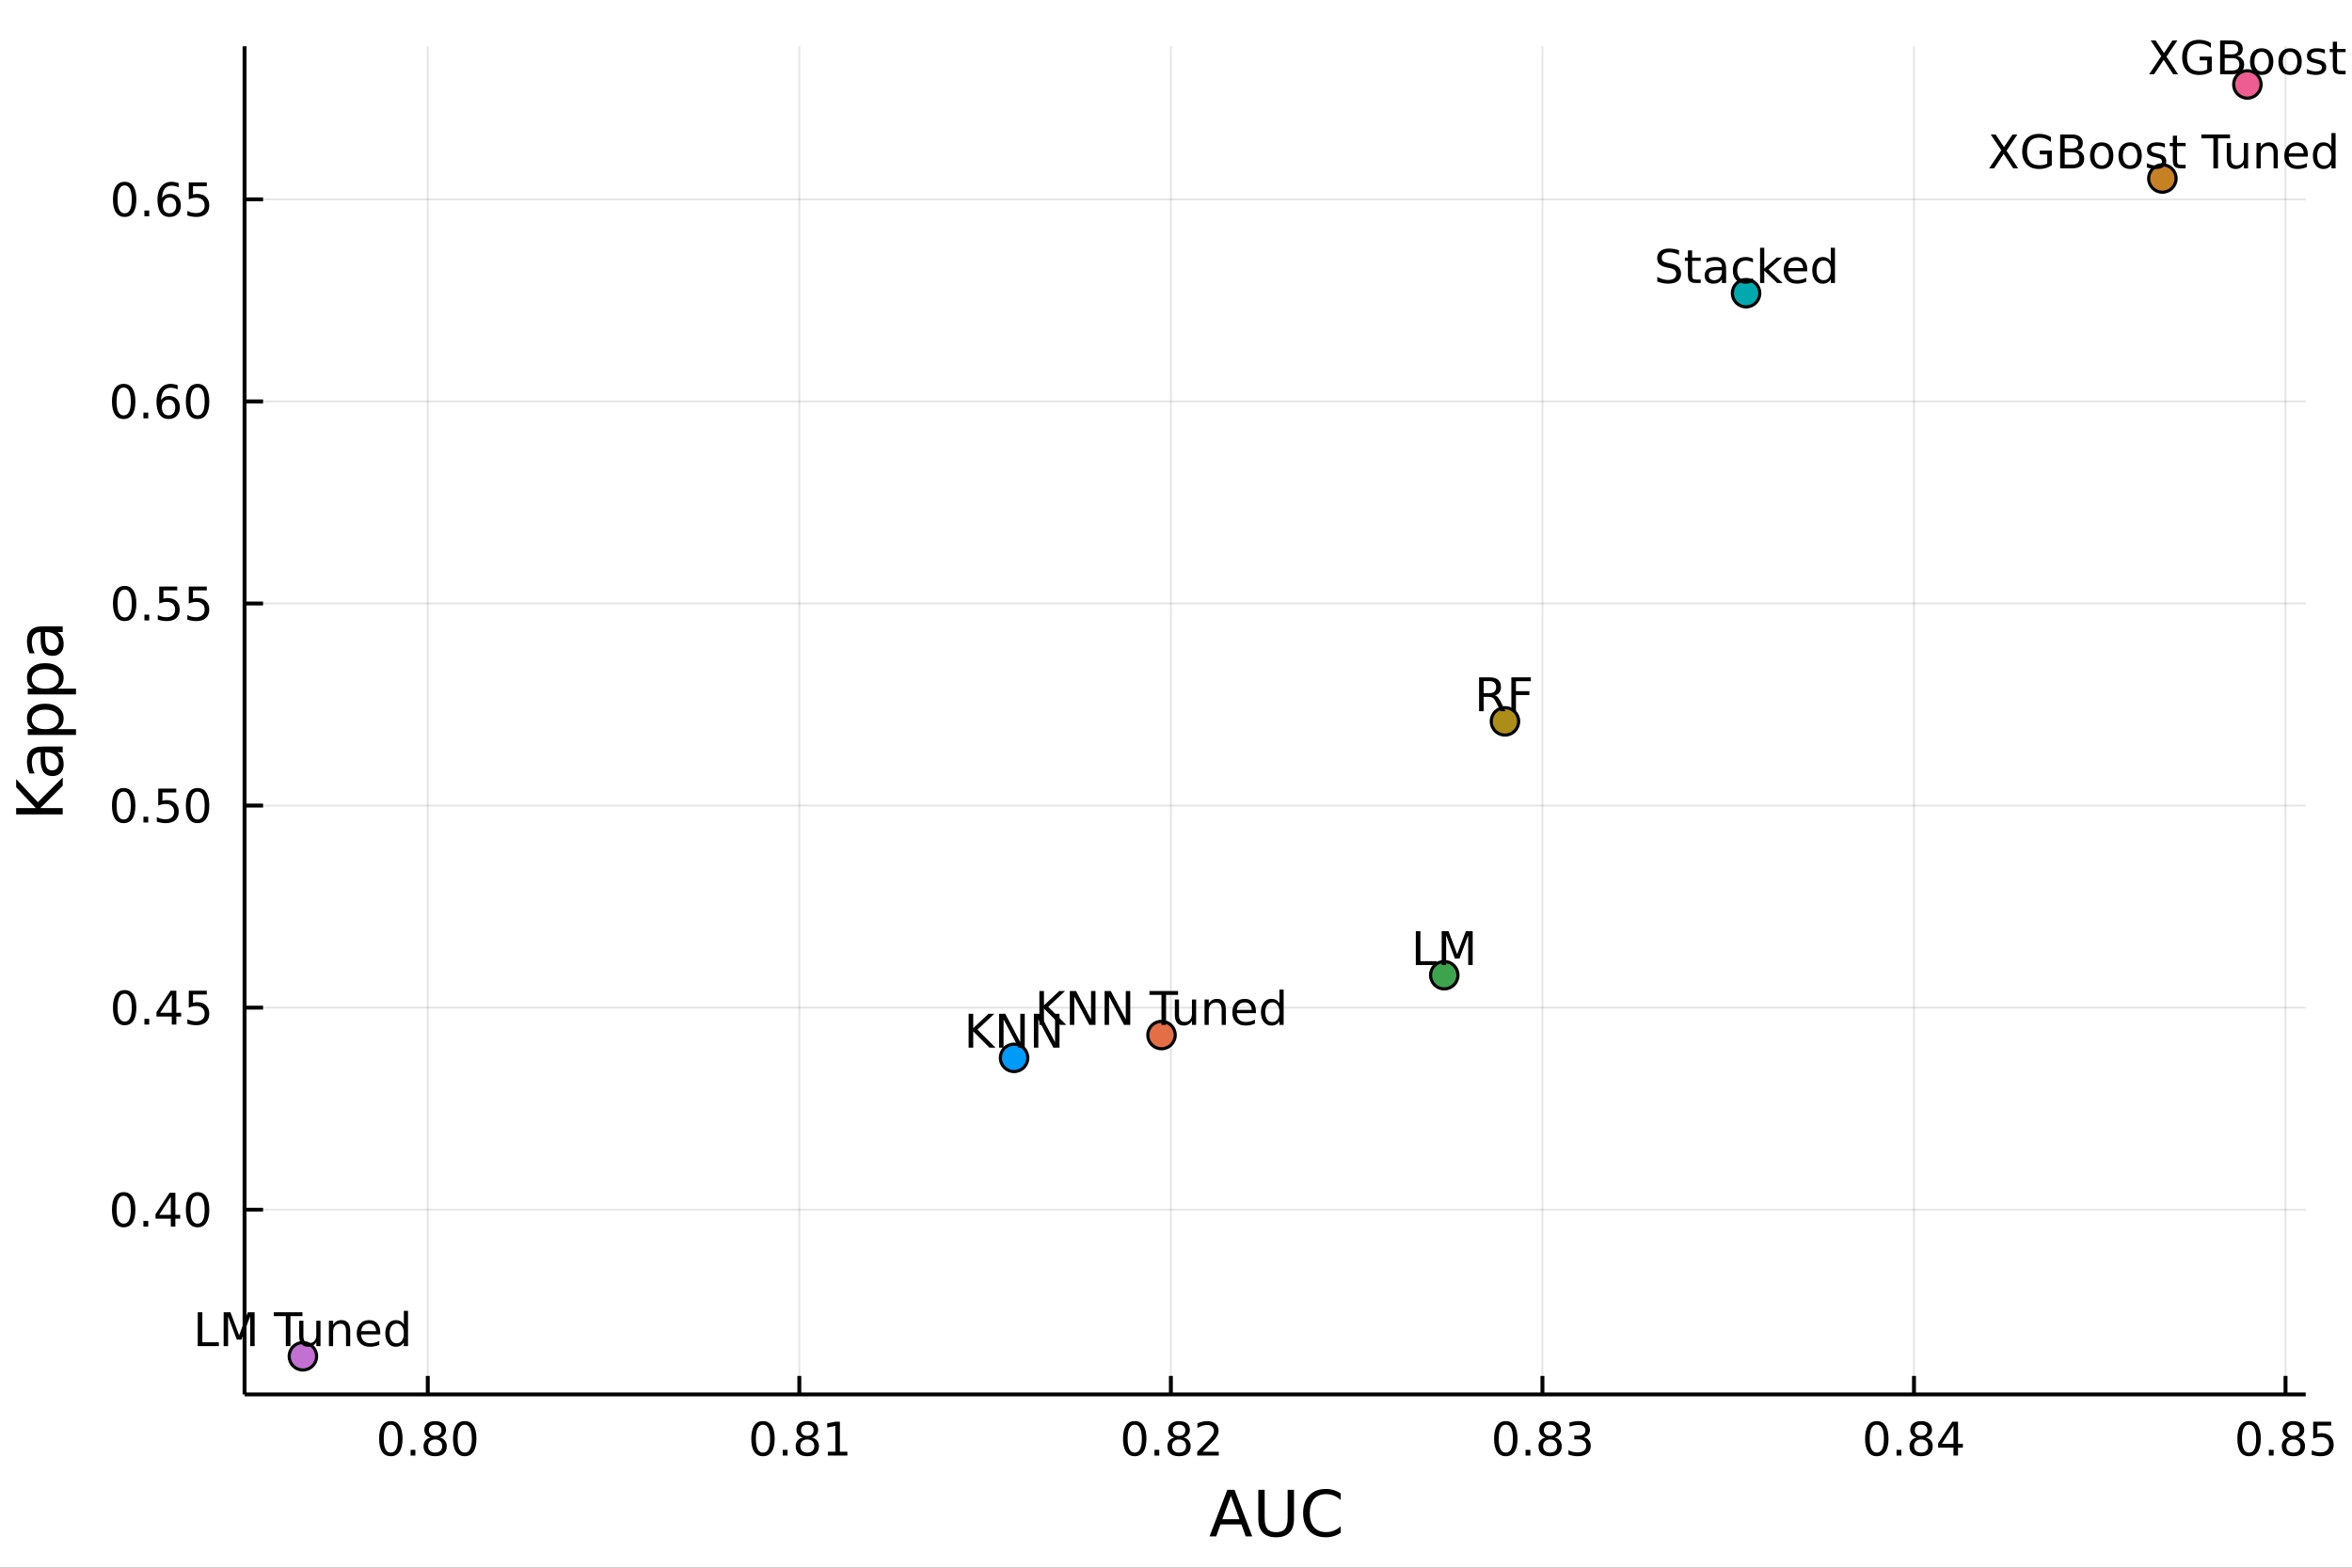 <?xml version="1.0" encoding="utf-8"?>
<svg xmlns="http://www.w3.org/2000/svg" xmlns:xlink="http://www.w3.org/1999/xlink" width="600" height="400" viewBox="0 0 2400 1600">
<rect x="0" y="0" width="2400" height="1600" fill="#333333" stroke="none"/>
<defs>
  <clipPath id="clip950">
    <rect x="0" y="0" width="2400" height="1600"/>
  </clipPath>
</defs>
<path clip-path="url(#clip950)" d="
M0 1600 L2400 1600 L2400 0 L0 0  Z
  " fill="#ffffff" fill-rule="evenodd" fill-opacity="1"/>
<defs>
  <clipPath id="clip951">
    <rect x="480" y="0" width="1681" height="1600"/>
  </clipPath>
</defs>
<path clip-path="url(#clip950)" d="
M249.542 1423.18 L2352.76 1423.18 L2352.76 47.244 L249.542 47.244  Z
  " fill="#ffffff" fill-rule="evenodd" fill-opacity="1"/>
<defs>
  <clipPath id="clip952">
    <rect x="249" y="47" width="2104" height="1377"/>
  </clipPath>
</defs>
<polyline clip-path="url(#clip952)" style="stroke:#000000; stroke-linecap:butt; stroke-linejoin:round; stroke-width:2; stroke-opacity:0.1; fill:none" points="
  436.507,1423.18 436.507,47.244 
  "/>
<polyline clip-path="url(#clip952)" style="stroke:#000000; stroke-linecap:butt; stroke-linejoin:round; stroke-width:2; stroke-opacity:0.1; fill:none" points="
  815.639,1423.18 815.639,47.244 
  "/>
<polyline clip-path="url(#clip952)" style="stroke:#000000; stroke-linecap:butt; stroke-linejoin:round; stroke-width:2; stroke-opacity:0.1; fill:none" points="
  1194.77,1423.18 1194.77,47.244 
  "/>
<polyline clip-path="url(#clip952)" style="stroke:#000000; stroke-linecap:butt; stroke-linejoin:round; stroke-width:2; stroke-opacity:0.1; fill:none" points="
  1573.91,1423.18 1573.91,47.244 
  "/>
<polyline clip-path="url(#clip952)" style="stroke:#000000; stroke-linecap:butt; stroke-linejoin:round; stroke-width:2; stroke-opacity:0.1; fill:none" points="
  1953.04,1423.18 1953.04,47.244 
  "/>
<polyline clip-path="url(#clip952)" style="stroke:#000000; stroke-linecap:butt; stroke-linejoin:round; stroke-width:2; stroke-opacity:0.1; fill:none" points="
  2332.17,1423.18 2332.17,47.244 
  "/>
<polyline clip-path="url(#clip950)" style="stroke:#000000; stroke-linecap:butt; stroke-linejoin:round; stroke-width:4; stroke-opacity:1; fill:none" points="
  249.542,1423.18 2352.76,1423.18 
  "/>
<polyline clip-path="url(#clip950)" style="stroke:#000000; stroke-linecap:butt; stroke-linejoin:round; stroke-width:4; stroke-opacity:1; fill:none" points="
  436.507,1423.18 436.507,1404.28 
  "/>
<polyline clip-path="url(#clip950)" style="stroke:#000000; stroke-linecap:butt; stroke-linejoin:round; stroke-width:4; stroke-opacity:1; fill:none" points="
  815.639,1423.18 815.639,1404.28 
  "/>
<polyline clip-path="url(#clip950)" style="stroke:#000000; stroke-linecap:butt; stroke-linejoin:round; stroke-width:4; stroke-opacity:1; fill:none" points="
  1194.77,1423.18 1194.77,1404.28 
  "/>
<polyline clip-path="url(#clip950)" style="stroke:#000000; stroke-linecap:butt; stroke-linejoin:round; stroke-width:4; stroke-opacity:1; fill:none" points="
  1573.91,1423.18 1573.91,1404.28 
  "/>
<polyline clip-path="url(#clip950)" style="stroke:#000000; stroke-linecap:butt; stroke-linejoin:round; stroke-width:4; stroke-opacity:1; fill:none" points="
  1953.04,1423.18 1953.04,1404.28 
  "/>
<polyline clip-path="url(#clip950)" style="stroke:#000000; stroke-linecap:butt; stroke-linejoin:round; stroke-width:4; stroke-opacity:1; fill:none" points="
  2332.17,1423.18 2332.17,1404.28 
  "/>
<path clip-path="url(#clip950)" d="M398.81 1454.1 Q395.199 1454.1 393.37 1457.66 Q391.565 1461.2 391.565 1468.33 Q391.565 1475.44 393.37 1479.01 Q395.199 1482.55 398.81 1482.55 Q402.444 1482.55 404.25 1479.01 Q406.079 1475.44 406.079 1468.33 Q406.079 1461.2 404.25 1457.66 Q402.444 1454.1 398.81 1454.1 M398.81 1450.39 Q404.62 1450.39 407.676 1455 Q410.754 1459.58 410.754 1468.33 Q410.754 1477.06 407.676 1481.67 Q404.62 1486.25 398.81 1486.25 Q393 1486.25 389.921 1481.67 Q386.866 1477.06 386.866 1468.33 Q386.866 1459.58 389.921 1455 Q393 1450.39 398.81 1450.39 Z" fill="#000000" fill-rule="evenodd" fill-opacity="1" /><path clip-path="url(#clip950)" d="M418.972 1479.7 L423.856 1479.7 L423.856 1485.58 L418.972 1485.58 L418.972 1479.7 Z" fill="#000000" fill-rule="evenodd" fill-opacity="1" /><path clip-path="url(#clip950)" d="M444.041 1469.17 Q440.708 1469.17 438.787 1470.95 Q436.889 1472.73 436.889 1475.86 Q436.889 1478.98 438.787 1480.77 Q440.708 1482.55 444.041 1482.55 Q447.375 1482.55 449.296 1480.77 Q451.217 1478.96 451.217 1475.86 Q451.217 1472.73 449.296 1470.95 Q447.398 1469.17 444.041 1469.17 M439.365 1467.18 Q436.356 1466.44 434.666 1464.38 Q433 1462.32 433 1459.35 Q433 1455.21 435.939 1452.8 Q438.902 1450.39 444.041 1450.39 Q449.203 1450.39 452.143 1452.8 Q455.083 1455.21 455.083 1459.35 Q455.083 1462.32 453.393 1464.38 Q451.726 1466.44 448.74 1467.18 Q452.12 1467.96 453.995 1470.26 Q455.893 1472.55 455.893 1475.86 Q455.893 1480.88 452.814 1483.57 Q449.759 1486.25 444.041 1486.25 Q438.324 1486.25 435.245 1483.57 Q432.189 1480.88 432.189 1475.86 Q432.189 1472.55 434.088 1470.26 Q435.986 1467.96 439.365 1467.18 M437.652 1459.79 Q437.652 1462.48 439.319 1463.98 Q441.009 1465.49 444.041 1465.49 Q447.051 1465.49 448.74 1463.98 Q450.453 1462.48 450.453 1459.79 Q450.453 1457.11 448.74 1455.6 Q447.051 1454.1 444.041 1454.1 Q441.009 1454.1 439.319 1455.6 Q437.652 1457.11 437.652 1459.79 Z" fill="#000000" fill-rule="evenodd" fill-opacity="1" /><path clip-path="url(#clip950)" d="M474.203 1454.1 Q470.592 1454.1 468.763 1457.66 Q466.958 1461.2 466.958 1468.33 Q466.958 1475.44 468.763 1479.01 Q470.592 1482.55 474.203 1482.55 Q477.837 1482.55 479.643 1479.01 Q481.472 1475.44 481.472 1468.33 Q481.472 1461.2 479.643 1457.66 Q477.837 1454.1 474.203 1454.1 M474.203 1450.39 Q480.013 1450.39 483.069 1455 Q486.148 1459.58 486.148 1468.33 Q486.148 1477.06 483.069 1481.67 Q480.013 1486.25 474.203 1486.25 Q468.393 1486.25 465.314 1481.67 Q462.259 1477.06 462.259 1468.33 Q462.259 1459.58 465.314 1455 Q468.393 1450.39 474.203 1450.39 Z" fill="#000000" fill-rule="evenodd" fill-opacity="1" /><path clip-path="url(#clip950)" d="M778.556 1454.1 Q774.945 1454.1 773.117 1457.66 Q771.311 1461.2 771.311 1468.33 Q771.311 1475.44 773.117 1479.01 Q774.945 1482.55 778.556 1482.55 Q782.191 1482.55 783.996 1479.01 Q785.825 1475.44 785.825 1468.33 Q785.825 1461.2 783.996 1457.66 Q782.191 1454.1 778.556 1454.1 M778.556 1450.39 Q784.367 1450.39 787.422 1455 Q790.501 1459.58 790.501 1468.33 Q790.501 1477.06 787.422 1481.67 Q784.367 1486.25 778.556 1486.25 Q772.746 1486.25 769.668 1481.67 Q766.612 1477.06 766.612 1468.33 Q766.612 1459.58 769.668 1455 Q772.746 1450.39 778.556 1450.39 Z" fill="#000000" fill-rule="evenodd" fill-opacity="1" /><path clip-path="url(#clip950)" d="M798.718 1479.7 L803.603 1479.7 L803.603 1485.58 L798.718 1485.58 L798.718 1479.7 Z" fill="#000000" fill-rule="evenodd" fill-opacity="1" /><path clip-path="url(#clip950)" d="M823.788 1469.17 Q820.454 1469.17 818.533 1470.95 Q816.635 1472.73 816.635 1475.86 Q816.635 1478.98 818.533 1480.77 Q820.454 1482.55 823.788 1482.55 Q827.121 1482.55 829.042 1480.77 Q830.963 1478.96 830.963 1475.86 Q830.963 1472.73 829.042 1470.95 Q827.144 1469.17 823.788 1469.17 M819.112 1467.18 Q816.102 1466.44 814.413 1464.38 Q812.746 1462.32 812.746 1459.35 Q812.746 1455.21 815.686 1452.8 Q818.649 1450.39 823.788 1450.39 Q828.95 1450.39 831.889 1452.8 Q834.829 1455.21 834.829 1459.35 Q834.829 1462.32 833.139 1464.38 Q831.473 1466.44 828.487 1467.18 Q831.866 1467.96 833.741 1470.26 Q835.639 1472.55 835.639 1475.86 Q835.639 1480.88 832.561 1483.57 Q829.505 1486.25 823.788 1486.25 Q818.07 1486.25 814.991 1483.57 Q811.936 1480.88 811.936 1475.86 Q811.936 1472.55 813.834 1470.26 Q815.732 1467.96 819.112 1467.18 M817.399 1459.79 Q817.399 1462.48 819.065 1463.98 Q820.755 1465.49 823.788 1465.49 Q826.797 1465.49 828.487 1463.98 Q830.2 1462.48 830.2 1459.79 Q830.2 1457.11 828.487 1455.6 Q826.797 1454.1 823.788 1454.1 Q820.755 1454.1 819.065 1455.6 Q817.399 1457.11 817.399 1459.79 Z" fill="#000000" fill-rule="evenodd" fill-opacity="1" /><path clip-path="url(#clip950)" d="M844.76 1481.64 L852.399 1481.64 L852.399 1455.28 L844.088 1456.95 L844.088 1452.69 L852.352 1451.02 L857.028 1451.02 L857.028 1481.64 L864.667 1481.64 L864.667 1485.58 L844.76 1485.58 L844.76 1481.64 Z" fill="#000000" fill-rule="evenodd" fill-opacity="1" /><path clip-path="url(#clip950)" d="M1157.87 1454.1 Q1154.26 1454.1 1152.43 1457.66 Q1150.63 1461.2 1150.63 1468.33 Q1150.63 1475.44 1152.43 1479.01 Q1154.26 1482.55 1157.87 1482.55 Q1161.51 1482.55 1163.31 1479.01 Q1165.14 1475.44 1165.14 1468.33 Q1165.14 1461.2 1163.31 1457.66 Q1161.51 1454.1 1157.87 1454.1 M1157.87 1450.39 Q1163.68 1450.39 1166.74 1455 Q1169.82 1459.58 1169.82 1468.33 Q1169.82 1477.06 1166.74 1481.67 Q1163.68 1486.25 1157.87 1486.25 Q1152.06 1486.25 1148.99 1481.67 Q1145.93 1477.06 1145.93 1468.33 Q1145.93 1459.58 1148.99 1455 Q1152.06 1450.39 1157.87 1450.39 Z" fill="#000000" fill-rule="evenodd" fill-opacity="1" /><path clip-path="url(#clip950)" d="M1178.04 1479.7 L1182.92 1479.7 L1182.92 1485.58 L1178.04 1485.58 L1178.04 1479.7 Z" fill="#000000" fill-rule="evenodd" fill-opacity="1" /><path clip-path="url(#clip950)" d="M1203.11 1469.17 Q1199.77 1469.17 1197.85 1470.95 Q1195.95 1472.73 1195.95 1475.86 Q1195.95 1478.98 1197.85 1480.77 Q1199.77 1482.55 1203.11 1482.55 Q1206.44 1482.55 1208.36 1480.77 Q1210.28 1478.96 1210.28 1475.86 Q1210.28 1472.73 1208.36 1470.95 Q1206.46 1469.17 1203.11 1469.17 M1198.43 1467.18 Q1195.42 1466.44 1193.73 1464.38 Q1192.06 1462.32 1192.06 1459.35 Q1192.06 1455.21 1195 1452.8 Q1197.97 1450.39 1203.11 1450.39 Q1208.27 1450.39 1211.21 1452.8 Q1214.15 1455.21 1214.15 1459.35 Q1214.15 1462.32 1212.46 1464.38 Q1210.79 1466.44 1207.8 1467.18 Q1211.18 1467.96 1213.06 1470.26 Q1214.96 1472.55 1214.96 1475.86 Q1214.96 1480.88 1211.88 1483.57 Q1208.82 1486.25 1203.11 1486.25 Q1197.39 1486.25 1194.31 1483.57 Q1191.25 1480.88 1191.25 1475.86 Q1191.25 1472.55 1193.15 1470.26 Q1195.05 1467.96 1198.43 1467.18 M1196.72 1459.79 Q1196.72 1462.48 1198.38 1463.98 Q1200.07 1465.49 1203.11 1465.49 Q1206.11 1465.49 1207.8 1463.98 Q1209.52 1462.48 1209.52 1459.79 Q1209.52 1457.11 1207.8 1455.6 Q1206.11 1454.1 1203.11 1454.1 Q1200.07 1454.1 1198.38 1455.6 Q1196.72 1457.11 1196.72 1459.79 Z" fill="#000000" fill-rule="evenodd" fill-opacity="1" /><path clip-path="url(#clip950)" d="M1227.3 1481.64 L1243.61 1481.64 L1243.61 1485.58 L1221.67 1485.58 L1221.67 1481.64 Q1224.33 1478.89 1228.92 1474.26 Q1233.52 1469.61 1234.7 1468.27 Q1236.95 1465.74 1237.83 1464.01 Q1238.73 1462.25 1238.73 1460.56 Q1238.73 1457.8 1236.79 1456.07 Q1234.86 1454.33 1231.76 1454.33 Q1229.56 1454.33 1227.11 1455.09 Q1224.68 1455.86 1221.9 1457.41 L1221.9 1452.69 Q1224.73 1451.55 1227.18 1450.97 Q1229.63 1450.39 1231.67 1450.39 Q1237.04 1450.39 1240.24 1453.08 Q1243.43 1455.77 1243.43 1460.26 Q1243.43 1462.39 1242.62 1464.31 Q1241.83 1466.2 1239.73 1468.8 Q1239.15 1469.47 1236.05 1472.69 Q1232.94 1475.88 1227.3 1481.64 Z" fill="#000000" fill-rule="evenodd" fill-opacity="1" /><path clip-path="url(#clip950)" d="M1536.53 1454.1 Q1532.92 1454.1 1531.09 1457.66 Q1529.29 1461.2 1529.29 1468.33 Q1529.29 1475.44 1531.09 1479.01 Q1532.92 1482.55 1536.53 1482.55 Q1540.17 1482.55 1541.97 1479.01 Q1543.8 1475.44 1543.8 1468.33 Q1543.8 1461.2 1541.97 1457.66 Q1540.17 1454.1 1536.53 1454.1 M1536.53 1450.39 Q1542.34 1450.39 1545.4 1455 Q1548.48 1459.58 1548.48 1468.33 Q1548.48 1477.06 1545.4 1481.67 Q1542.34 1486.25 1536.53 1486.25 Q1530.72 1486.25 1527.64 1481.67 Q1524.59 1477.06 1524.59 1468.33 Q1524.59 1459.58 1527.64 1455 Q1530.72 1450.39 1536.53 1450.39 Z" fill="#000000" fill-rule="evenodd" fill-opacity="1" /><path clip-path="url(#clip950)" d="M1556.69 1479.7 L1561.58 1479.7 L1561.58 1485.58 L1556.69 1485.58 L1556.69 1479.7 Z" fill="#000000" fill-rule="evenodd" fill-opacity="1" /><path clip-path="url(#clip950)" d="M1581.76 1469.17 Q1578.43 1469.17 1576.51 1470.95 Q1574.61 1472.73 1574.61 1475.86 Q1574.61 1478.98 1576.51 1480.77 Q1578.43 1482.55 1581.76 1482.55 Q1585.1 1482.55 1587.02 1480.77 Q1588.94 1478.96 1588.94 1475.86 Q1588.94 1472.73 1587.02 1470.95 Q1585.12 1469.17 1581.76 1469.17 M1577.09 1467.18 Q1574.08 1466.44 1572.39 1464.38 Q1570.72 1462.32 1570.72 1459.35 Q1570.72 1455.21 1573.66 1452.8 Q1576.63 1450.39 1581.76 1450.39 Q1586.93 1450.39 1589.87 1452.8 Q1592.81 1455.21 1592.81 1459.35 Q1592.81 1462.32 1591.12 1464.38 Q1589.45 1466.44 1586.46 1467.18 Q1589.84 1467.96 1591.72 1470.26 Q1593.62 1472.55 1593.62 1475.86 Q1593.62 1480.88 1590.54 1483.57 Q1587.48 1486.25 1581.76 1486.25 Q1576.05 1486.25 1572.97 1483.57 Q1569.91 1480.88 1569.91 1475.86 Q1569.91 1472.55 1571.81 1470.26 Q1573.71 1467.96 1577.09 1467.18 M1575.38 1459.79 Q1575.38 1462.48 1577.04 1463.98 Q1578.73 1465.49 1581.76 1465.49 Q1584.77 1465.49 1586.46 1463.98 Q1588.18 1462.48 1588.18 1459.79 Q1588.18 1457.11 1586.46 1455.6 Q1584.77 1454.1 1581.76 1454.1 Q1578.73 1454.1 1577.04 1455.6 Q1575.38 1457.11 1575.38 1459.79 Z" fill="#000000" fill-rule="evenodd" fill-opacity="1" /><path clip-path="url(#clip950)" d="M1616.09 1466.95 Q1619.45 1467.66 1621.32 1469.93 Q1623.22 1472.2 1623.22 1475.53 Q1623.22 1480.65 1619.7 1483.45 Q1616.19 1486.25 1609.7 1486.25 Q1607.53 1486.25 1605.21 1485.81 Q1602.92 1485.39 1600.47 1484.54 L1600.47 1480.02 Q1602.41 1481.16 1604.73 1481.74 Q1607.04 1482.32 1609.56 1482.32 Q1613.96 1482.32 1616.25 1480.58 Q1618.57 1478.84 1618.57 1475.53 Q1618.57 1472.48 1616.42 1470.77 Q1614.29 1469.03 1610.47 1469.03 L1606.44 1469.03 L1606.44 1465.19 L1610.65 1465.19 Q1614.1 1465.19 1615.93 1463.82 Q1617.76 1462.43 1617.76 1459.84 Q1617.76 1457.18 1615.86 1455.77 Q1613.99 1454.33 1610.47 1454.33 Q1608.55 1454.33 1606.35 1454.75 Q1604.15 1455.16 1601.51 1456.04 L1601.51 1451.88 Q1604.17 1451.14 1606.49 1450.77 Q1608.82 1450.39 1610.88 1450.39 Q1616.21 1450.39 1619.31 1452.83 Q1622.41 1455.23 1622.41 1459.35 Q1622.41 1462.22 1620.77 1464.21 Q1619.12 1466.18 1616.09 1466.95 Z" fill="#000000" fill-rule="evenodd" fill-opacity="1" /><path clip-path="url(#clip950)" d="M1915.1 1454.1 Q1911.49 1454.1 1909.66 1457.66 Q1907.85 1461.2 1907.85 1468.33 Q1907.85 1475.44 1909.66 1479.01 Q1911.49 1482.55 1915.1 1482.55 Q1918.73 1482.55 1920.54 1479.01 Q1922.37 1475.44 1922.37 1468.33 Q1922.37 1461.2 1920.54 1457.66 Q1918.73 1454.1 1915.1 1454.1 M1915.1 1450.39 Q1920.91 1450.39 1923.96 1455 Q1927.04 1459.58 1927.04 1468.33 Q1927.04 1477.06 1923.96 1481.67 Q1920.91 1486.25 1915.1 1486.25 Q1909.29 1486.25 1906.21 1481.67 Q1903.15 1477.06 1903.15 1468.33 Q1903.15 1459.58 1906.21 1455 Q1909.29 1450.39 1915.1 1450.39 Z" fill="#000000" fill-rule="evenodd" fill-opacity="1" /><path clip-path="url(#clip950)" d="M1935.26 1479.7 L1940.14 1479.7 L1940.14 1485.58 L1935.26 1485.58 L1935.26 1479.7 Z" fill="#000000" fill-rule="evenodd" fill-opacity="1" /><path clip-path="url(#clip950)" d="M1960.33 1469.17 Q1957 1469.17 1955.08 1470.95 Q1953.18 1472.73 1953.18 1475.86 Q1953.18 1478.98 1955.08 1480.77 Q1957 1482.55 1960.33 1482.55 Q1963.66 1482.55 1965.58 1480.77 Q1967.51 1478.96 1967.51 1475.86 Q1967.51 1472.73 1965.58 1470.95 Q1963.69 1469.17 1960.33 1469.17 M1955.65 1467.18 Q1952.64 1466.44 1950.95 1464.38 Q1949.29 1462.32 1949.29 1459.35 Q1949.29 1455.21 1952.23 1452.8 Q1955.19 1450.39 1960.33 1450.39 Q1965.49 1450.39 1968.43 1452.8 Q1971.37 1455.21 1971.37 1459.35 Q1971.37 1462.32 1969.68 1464.38 Q1968.01 1466.44 1965.03 1467.18 Q1968.41 1467.96 1970.28 1470.26 Q1972.18 1472.55 1972.18 1475.86 Q1972.18 1480.88 1969.1 1483.57 Q1966.05 1486.25 1960.33 1486.25 Q1954.61 1486.25 1951.53 1483.57 Q1948.48 1480.88 1948.48 1475.86 Q1948.48 1472.55 1950.38 1470.26 Q1952.27 1467.96 1955.65 1467.18 M1953.94 1459.79 Q1953.94 1462.48 1955.61 1463.98 Q1957.3 1465.49 1960.33 1465.49 Q1963.34 1465.49 1965.03 1463.98 Q1966.74 1462.48 1966.74 1459.79 Q1966.74 1457.11 1965.03 1455.6 Q1963.34 1454.1 1960.33 1454.1 Q1957.3 1454.1 1955.61 1455.6 Q1953.94 1457.11 1953.94 1459.79 Z" fill="#000000" fill-rule="evenodd" fill-opacity="1" /><path clip-path="url(#clip950)" d="M1993.34 1455.09 L1981.53 1473.54 L1993.34 1473.54 L1993.34 1455.09 M1992.11 1451.02 L1997.99 1451.02 L1997.99 1473.54 L2002.92 1473.54 L2002.92 1477.43 L1997.99 1477.43 L1997.99 1485.58 L1993.34 1485.58 L1993.34 1477.43 L1977.74 1477.43 L1977.74 1472.92 L1992.11 1451.02 Z" fill="#000000" fill-rule="evenodd" fill-opacity="1" /><path clip-path="url(#clip950)" d="M2294.97 1454.1 Q2291.36 1454.1 2289.53 1457.66 Q2287.73 1461.2 2287.73 1468.33 Q2287.73 1475.44 2289.53 1479.01 Q2291.36 1482.55 2294.97 1482.55 Q2298.61 1482.55 2300.41 1479.01 Q2302.24 1475.44 2302.24 1468.33 Q2302.24 1461.2 2300.41 1457.66 Q2298.61 1454.1 2294.97 1454.1 M2294.97 1450.39 Q2300.78 1450.39 2303.84 1455 Q2306.92 1459.58 2306.92 1468.33 Q2306.92 1477.06 2303.84 1481.67 Q2300.78 1486.25 2294.97 1486.25 Q2289.16 1486.25 2286.08 1481.67 Q2283.03 1477.06 2283.03 1468.33 Q2283.03 1459.58 2286.08 1455 Q2289.16 1450.39 2294.97 1450.39 Z" fill="#000000" fill-rule="evenodd" fill-opacity="1" /><path clip-path="url(#clip950)" d="M2315.13 1479.7 L2320.02 1479.7 L2320.02 1485.58 L2315.13 1485.58 L2315.13 1479.7 Z" fill="#000000" fill-rule="evenodd" fill-opacity="1" /><path clip-path="url(#clip950)" d="M2340.2 1469.17 Q2336.87 1469.17 2334.95 1470.95 Q2333.05 1472.73 2333.05 1475.86 Q2333.05 1478.98 2334.95 1480.77 Q2336.87 1482.55 2340.2 1482.55 Q2343.54 1482.55 2345.46 1480.77 Q2347.38 1478.96 2347.38 1475.86 Q2347.38 1472.73 2345.46 1470.95 Q2343.56 1469.17 2340.2 1469.17 M2335.53 1467.18 Q2332.52 1466.44 2330.83 1464.38 Q2329.16 1462.32 2329.16 1459.35 Q2329.16 1455.21 2332.1 1452.8 Q2335.06 1450.39 2340.2 1450.39 Q2345.37 1450.39 2348.31 1452.8 Q2351.25 1455.21 2351.25 1459.35 Q2351.25 1462.32 2349.56 1464.38 Q2347.89 1466.44 2344.9 1467.18 Q2348.28 1467.96 2350.16 1470.26 Q2352.06 1472.55 2352.06 1475.86 Q2352.06 1480.88 2348.98 1483.57 Q2345.92 1486.25 2340.2 1486.25 Q2334.49 1486.25 2331.41 1483.57 Q2328.35 1480.88 2328.35 1475.86 Q2328.35 1472.55 2330.25 1470.26 Q2332.15 1467.96 2335.53 1467.18 M2333.81 1459.79 Q2333.81 1462.48 2335.48 1463.98 Q2337.17 1465.49 2340.2 1465.49 Q2343.21 1465.49 2344.9 1463.98 Q2346.62 1462.48 2346.62 1459.79 Q2346.62 1457.11 2344.9 1455.6 Q2343.21 1454.1 2340.2 1454.1 Q2337.17 1454.1 2335.48 1455.6 Q2333.81 1457.11 2333.81 1459.79 Z" fill="#000000" fill-rule="evenodd" fill-opacity="1" /><path clip-path="url(#clip950)" d="M2360.41 1451.02 L2378.77 1451.02 L2378.77 1454.96 L2364.69 1454.96 L2364.69 1463.43 Q2365.71 1463.08 2366.73 1462.92 Q2367.75 1462.73 2368.77 1462.73 Q2374.56 1462.73 2377.93 1465.9 Q2381.31 1469.08 2381.31 1474.49 Q2381.31 1480.07 2377.84 1483.17 Q2374.37 1486.25 2368.05 1486.25 Q2365.87 1486.25 2363.61 1485.88 Q2361.36 1485.51 2358.95 1484.77 L2358.95 1480.07 Q2361.04 1481.2 2363.26 1481.76 Q2365.48 1482.32 2367.96 1482.32 Q2371.96 1482.32 2374.3 1480.21 Q2376.64 1478.1 2376.64 1474.49 Q2376.64 1470.88 2374.3 1468.77 Q2371.96 1466.67 2367.96 1466.67 Q2366.08 1466.67 2364.21 1467.08 Q2362.36 1467.5 2360.41 1468.38 L2360.41 1451.02 Z" fill="#000000" fill-rule="evenodd" fill-opacity="1" /><path clip-path="url(#clip950)" d="M1256.03 1526.86 L1247.31 1550.51 L1264.78 1550.51 L1256.03 1526.86 M1252.4 1520.52 L1259.69 1520.52 L1277.8 1568.04 L1271.12 1568.04 L1266.79 1555.85 L1245.37 1555.85 L1241.04 1568.04 L1234.26 1568.04 L1252.4 1520.52 Z" fill="#000000" fill-rule="evenodd" fill-opacity="1" /><path clip-path="url(#clip950)" d="M1284.01 1520.52 L1290.47 1520.52 L1290.47 1549.39 Q1290.47 1557.03 1293.24 1560.4 Q1296.01 1563.75 1302.22 1563.75 Q1308.39 1563.75 1311.16 1560.4 Q1313.93 1557.03 1313.93 1549.39 L1313.93 1520.52 L1320.39 1520.52 L1320.39 1550.19 Q1320.39 1559.48 1315.77 1564.22 Q1311.19 1568.97 1302.22 1568.97 Q1293.21 1568.97 1288.59 1564.22 Q1284.01 1559.48 1284.01 1550.19 L1284.01 1520.52 Z" fill="#000000" fill-rule="evenodd" fill-opacity="1" /><path clip-path="url(#clip950)" d="M1368.04 1524.18 L1368.04 1530.96 Q1364.79 1527.94 1361.1 1526.44 Q1357.44 1524.95 1353.3 1524.95 Q1345.15 1524.95 1340.82 1529.95 Q1336.49 1534.91 1336.49 1544.33 Q1336.49 1553.72 1340.82 1558.72 Q1345.15 1563.68 1353.3 1563.68 Q1357.44 1563.68 1361.1 1562.19 Q1364.79 1560.69 1368.04 1557.67 L1368.04 1564.38 Q1364.66 1566.68 1360.88 1567.82 Q1357.12 1568.97 1352.92 1568.97 Q1342.13 1568.97 1335.92 1562.38 Q1329.72 1555.76 1329.72 1544.33 Q1329.72 1532.87 1335.92 1526.28 Q1342.13 1519.66 1352.92 1519.66 Q1357.18 1519.66 1360.94 1520.81 Q1364.73 1521.92 1368.04 1524.18 Z" fill="#000000" fill-rule="evenodd" fill-opacity="1" /><polyline clip-path="url(#clip952)" style="stroke:#000000; stroke-linecap:butt; stroke-linejoin:round; stroke-width:2; stroke-opacity:0.1; fill:none" points="
  249.542,1234.64 2352.76,1234.64 
  "/>
<polyline clip-path="url(#clip952)" style="stroke:#000000; stroke-linecap:butt; stroke-linejoin:round; stroke-width:2; stroke-opacity:0.1; fill:none" points="
  249.542,1028.4 2352.76,1028.4 
  "/>
<polyline clip-path="url(#clip952)" style="stroke:#000000; stroke-linecap:butt; stroke-linejoin:round; stroke-width:2; stroke-opacity:0.1; fill:none" points="
  249.542,822.163 2352.76,822.163 
  "/>
<polyline clip-path="url(#clip952)" style="stroke:#000000; stroke-linecap:butt; stroke-linejoin:round; stroke-width:2; stroke-opacity:0.1; fill:none" points="
  249.542,615.927 2352.76,615.927 
  "/>
<polyline clip-path="url(#clip952)" style="stroke:#000000; stroke-linecap:butt; stroke-linejoin:round; stroke-width:2; stroke-opacity:0.1; fill:none" points="
  249.542,409.691 2352.76,409.691 
  "/>
<polyline clip-path="url(#clip952)" style="stroke:#000000; stroke-linecap:butt; stroke-linejoin:round; stroke-width:2; stroke-opacity:0.1; fill:none" points="
  249.542,203.455 2352.76,203.455 
  "/>
<polyline clip-path="url(#clip950)" style="stroke:#000000; stroke-linecap:butt; stroke-linejoin:round; stroke-width:4; stroke-opacity:1; fill:none" points="
  249.542,1423.18 249.542,47.244 
  "/>
<polyline clip-path="url(#clip950)" style="stroke:#000000; stroke-linecap:butt; stroke-linejoin:round; stroke-width:4; stroke-opacity:1; fill:none" points="
  249.542,1234.64 268.44,1234.64 
  "/>
<polyline clip-path="url(#clip950)" style="stroke:#000000; stroke-linecap:butt; stroke-linejoin:round; stroke-width:4; stroke-opacity:1; fill:none" points="
  249.542,1028.4 268.44,1028.4 
  "/>
<polyline clip-path="url(#clip950)" style="stroke:#000000; stroke-linecap:butt; stroke-linejoin:round; stroke-width:4; stroke-opacity:1; fill:none" points="
  249.542,822.163 268.44,822.163 
  "/>
<polyline clip-path="url(#clip950)" style="stroke:#000000; stroke-linecap:butt; stroke-linejoin:round; stroke-width:4; stroke-opacity:1; fill:none" points="
  249.542,615.927 268.44,615.927 
  "/>
<polyline clip-path="url(#clip950)" style="stroke:#000000; stroke-linecap:butt; stroke-linejoin:round; stroke-width:4; stroke-opacity:1; fill:none" points="
  249.542,409.691 268.44,409.691 
  "/>
<polyline clip-path="url(#clip950)" style="stroke:#000000; stroke-linecap:butt; stroke-linejoin:round; stroke-width:4; stroke-opacity:1; fill:none" points="
  249.542,203.455 268.44,203.455 
  "/>
<path clip-path="url(#clip950)" d="M126.205 1220.43 Q122.593 1220.43 120.765 1224 Q118.959 1227.54 118.959 1234.67 Q118.959 1241.78 120.765 1245.34 Q122.593 1248.88 126.205 1248.88 Q129.839 1248.88 131.644 1245.34 Q133.473 1241.78 133.473 1234.67 Q133.473 1227.54 131.644 1224 Q129.839 1220.43 126.205 1220.43 M126.205 1216.73 Q132.015 1216.73 135.07 1221.34 Q138.149 1225.92 138.149 1234.67 Q138.149 1243.4 135.07 1248 Q132.015 1252.59 126.205 1252.59 Q120.394 1252.59 117.316 1248 Q114.26 1243.4 114.26 1234.67 Q114.26 1225.92 117.316 1221.34 Q120.394 1216.73 126.205 1216.73 Z" fill="#000000" fill-rule="evenodd" fill-opacity="1" /><path clip-path="url(#clip950)" d="M146.366 1246.04 L151.251 1246.04 L151.251 1251.92 L146.366 1251.92 L146.366 1246.04 Z" fill="#000000" fill-rule="evenodd" fill-opacity="1" /><path clip-path="url(#clip950)" d="M174.283 1221.43 L162.477 1239.88 L174.283 1239.88 L174.283 1221.43 M173.056 1217.36 L178.936 1217.36 L178.936 1239.88 L183.866 1239.88 L183.866 1243.77 L178.936 1243.77 L178.936 1251.92 L174.283 1251.92 L174.283 1243.77 L158.681 1243.77 L158.681 1239.25 L173.056 1217.36 Z" fill="#000000" fill-rule="evenodd" fill-opacity="1" /><path clip-path="url(#clip950)" d="M201.598 1220.43 Q197.987 1220.43 196.158 1224 Q194.352 1227.54 194.352 1234.67 Q194.352 1241.78 196.158 1245.34 Q197.987 1248.88 201.598 1248.88 Q205.232 1248.88 207.037 1245.34 Q208.866 1241.78 208.866 1234.67 Q208.866 1227.54 207.037 1224 Q205.232 1220.43 201.598 1220.43 M201.598 1216.73 Q207.408 1216.73 210.463 1221.34 Q213.542 1225.92 213.542 1234.67 Q213.542 1243.4 210.463 1248 Q207.408 1252.59 201.598 1252.59 Q195.787 1252.59 192.709 1248 Q189.653 1243.4 189.653 1234.67 Q189.653 1225.92 192.709 1221.34 Q195.787 1216.73 201.598 1216.73 Z" fill="#000000" fill-rule="evenodd" fill-opacity="1" /><path clip-path="url(#clip950)" d="M127.2 1014.2 Q123.589 1014.2 121.76 1017.76 Q119.955 1021.3 119.955 1028.43 Q119.955 1035.54 121.76 1039.11 Q123.589 1042.65 127.2 1042.65 Q130.834 1042.65 132.64 1039.11 Q134.468 1035.54 134.468 1028.43 Q134.468 1021.3 132.64 1017.76 Q130.834 1014.2 127.2 1014.2 M127.2 1010.49 Q133.01 1010.49 136.066 1015.1 Q139.144 1019.68 139.144 1028.43 Q139.144 1037.16 136.066 1041.77 Q133.01 1046.35 127.2 1046.35 Q121.39 1046.35 118.311 1041.77 Q115.256 1037.16 115.256 1028.43 Q115.256 1019.68 118.311 1015.1 Q121.39 1010.49 127.2 1010.49 Z" fill="#000000" fill-rule="evenodd" fill-opacity="1" /><path clip-path="url(#clip950)" d="M147.362 1039.8 L152.246 1039.8 L152.246 1045.68 L147.362 1045.68 L147.362 1039.8 Z" fill="#000000" fill-rule="evenodd" fill-opacity="1" /><path clip-path="url(#clip950)" d="M175.278 1015.19 L163.473 1033.64 L175.278 1033.64 L175.278 1015.19 M174.052 1011.12 L179.931 1011.12 L179.931 1033.64 L184.862 1033.64 L184.862 1037.53 L179.931 1037.53 L179.931 1045.68 L175.278 1045.68 L175.278 1037.53 L159.677 1037.53 L159.677 1033.02 L174.052 1011.12 Z" fill="#000000" fill-rule="evenodd" fill-opacity="1" /><path clip-path="url(#clip950)" d="M192.639 1011.12 L210.996 1011.12 L210.996 1015.05 L196.922 1015.05 L196.922 1023.53 Q197.94 1023.18 198.959 1023.02 Q199.977 1022.83 200.996 1022.83 Q206.783 1022.83 210.162 1026 Q213.542 1029.17 213.542 1034.59 Q213.542 1040.17 210.07 1043.27 Q206.598 1046.35 200.278 1046.35 Q198.102 1046.35 195.834 1045.98 Q193.588 1045.61 191.181 1044.87 L191.181 1040.17 Q193.264 1041.3 195.487 1041.86 Q197.709 1042.42 200.186 1042.42 Q204.19 1042.42 206.528 1040.31 Q208.866 1038.2 208.866 1034.59 Q208.866 1030.98 206.528 1028.87 Q204.19 1026.77 200.186 1026.77 Q198.311 1026.77 196.436 1027.18 Q194.584 1027.6 192.639 1028.48 L192.639 1011.12 Z" fill="#000000" fill-rule="evenodd" fill-opacity="1" /><path clip-path="url(#clip950)" d="M126.205 807.962 Q122.593 807.962 120.765 811.527 Q118.959 815.068 118.959 822.198 Q118.959 829.304 120.765 832.869 Q122.593 836.411 126.205 836.411 Q129.839 836.411 131.644 832.869 Q133.473 829.304 133.473 822.198 Q133.473 815.068 131.644 811.527 Q129.839 807.962 126.205 807.962 M126.205 804.258 Q132.015 804.258 135.07 808.865 Q138.149 813.448 138.149 822.198 Q138.149 830.925 135.07 835.531 Q132.015 840.114 126.205 840.114 Q120.394 840.114 117.316 835.531 Q114.26 830.925 114.26 822.198 Q114.26 813.448 117.316 808.865 Q120.394 804.258 126.205 804.258 Z" fill="#000000" fill-rule="evenodd" fill-opacity="1" /><path clip-path="url(#clip950)" d="M146.366 833.564 L151.251 833.564 L151.251 839.443 L146.366 839.443 L146.366 833.564 Z" fill="#000000" fill-rule="evenodd" fill-opacity="1" /><path clip-path="url(#clip950)" d="M161.482 804.883 L179.839 804.883 L179.839 808.818 L165.765 808.818 L165.765 817.291 Q166.783 816.943 167.802 816.781 Q168.82 816.596 169.839 816.596 Q175.626 816.596 179.005 819.767 Q182.385 822.939 182.385 828.355 Q182.385 833.934 178.913 837.036 Q175.44 840.114 169.121 840.114 Q166.945 840.114 164.677 839.744 Q162.431 839.374 160.024 838.633 L160.024 833.934 Q162.107 835.068 164.329 835.624 Q166.552 836.179 169.028 836.179 Q173.033 836.179 175.371 834.073 Q177.709 831.966 177.709 828.355 Q177.709 824.744 175.371 822.638 Q173.033 820.531 169.028 820.531 Q167.153 820.531 165.278 820.948 Q163.427 821.365 161.482 822.244 L161.482 804.883 Z" fill="#000000" fill-rule="evenodd" fill-opacity="1" /><path clip-path="url(#clip950)" d="M201.598 807.962 Q197.987 807.962 196.158 811.527 Q194.352 815.068 194.352 822.198 Q194.352 829.304 196.158 832.869 Q197.987 836.411 201.598 836.411 Q205.232 836.411 207.037 832.869 Q208.866 829.304 208.866 822.198 Q208.866 815.068 207.037 811.527 Q205.232 807.962 201.598 807.962 M201.598 804.258 Q207.408 804.258 210.463 808.865 Q213.542 813.448 213.542 822.198 Q213.542 830.925 210.463 835.531 Q207.408 840.114 201.598 840.114 Q195.787 840.114 192.709 835.531 Q189.653 830.925 189.653 822.198 Q189.653 813.448 192.709 808.865 Q195.787 804.258 201.598 804.258 Z" fill="#000000" fill-rule="evenodd" fill-opacity="1" /><path clip-path="url(#clip950)" d="M127.2 601.726 Q123.589 601.726 121.76 605.291 Q119.955 608.832 119.955 615.962 Q119.955 623.068 121.76 626.633 Q123.589 630.175 127.2 630.175 Q130.834 630.175 132.64 626.633 Q134.468 623.068 134.468 615.962 Q134.468 608.832 132.64 605.291 Q130.834 601.726 127.2 601.726 M127.2 598.022 Q133.01 598.022 136.066 602.629 Q139.144 607.212 139.144 615.962 Q139.144 624.689 136.066 629.295 Q133.01 633.878 127.2 633.878 Q121.39 633.878 118.311 629.295 Q115.256 624.689 115.256 615.962 Q115.256 607.212 118.311 602.629 Q121.39 598.022 127.2 598.022 Z" fill="#000000" fill-rule="evenodd" fill-opacity="1" /><path clip-path="url(#clip950)" d="M147.362 627.327 L152.246 627.327 L152.246 633.207 L147.362 633.207 L147.362 627.327 Z" fill="#000000" fill-rule="evenodd" fill-opacity="1" /><path clip-path="url(#clip950)" d="M162.477 598.647 L180.834 598.647 L180.834 602.582 L166.76 602.582 L166.76 611.054 Q167.778 610.707 168.797 610.545 Q169.815 610.36 170.834 610.36 Q176.621 610.36 180.001 613.531 Q183.38 616.703 183.38 622.119 Q183.38 627.698 179.908 630.8 Q176.436 633.878 170.116 633.878 Q167.94 633.878 165.672 633.508 Q163.427 633.138 161.019 632.397 L161.019 627.698 Q163.102 628.832 165.325 629.388 Q167.547 629.943 170.024 629.943 Q174.028 629.943 176.366 627.837 Q178.704 625.73 178.704 622.119 Q178.704 618.508 176.366 616.402 Q174.028 614.295 170.024 614.295 Q168.149 614.295 166.274 614.712 Q164.422 615.128 162.477 616.008 L162.477 598.647 Z" fill="#000000" fill-rule="evenodd" fill-opacity="1" /><path clip-path="url(#clip950)" d="M192.639 598.647 L210.996 598.647 L210.996 602.582 L196.922 602.582 L196.922 611.054 Q197.94 610.707 198.959 610.545 Q199.977 610.36 200.996 610.36 Q206.783 610.36 210.162 613.531 Q213.542 616.703 213.542 622.119 Q213.542 627.698 210.07 630.8 Q206.598 633.878 200.278 633.878 Q198.102 633.878 195.834 633.508 Q193.588 633.138 191.181 632.397 L191.181 627.698 Q193.264 628.832 195.487 629.388 Q197.709 629.943 200.186 629.943 Q204.19 629.943 206.528 627.837 Q208.866 625.73 208.866 622.119 Q208.866 618.508 206.528 616.402 Q204.19 614.295 200.186 614.295 Q198.311 614.295 196.436 614.712 Q194.584 615.128 192.639 616.008 L192.639 598.647 Z" fill="#000000" fill-rule="evenodd" fill-opacity="1" /><path clip-path="url(#clip950)" d="M126.205 395.49 Q122.593 395.49 120.765 399.054 Q118.959 402.596 118.959 409.726 Q118.959 416.832 120.765 420.397 Q122.593 423.939 126.205 423.939 Q129.839 423.939 131.644 420.397 Q133.473 416.832 133.473 409.726 Q133.473 402.596 131.644 399.054 Q129.839 395.49 126.205 395.49 M126.205 391.786 Q132.015 391.786 135.07 396.392 Q138.149 400.976 138.149 409.726 Q138.149 418.453 135.07 423.059 Q132.015 427.642 126.205 427.642 Q120.394 427.642 117.316 423.059 Q114.26 418.453 114.26 409.726 Q114.26 400.976 117.316 396.392 Q120.394 391.786 126.205 391.786 Z" fill="#000000" fill-rule="evenodd" fill-opacity="1" /><path clip-path="url(#clip950)" d="M146.366 421.091 L151.251 421.091 L151.251 426.971 L146.366 426.971 L146.366 421.091 Z" fill="#000000" fill-rule="evenodd" fill-opacity="1" /><path clip-path="url(#clip950)" d="M172.014 407.828 Q168.866 407.828 167.015 409.98 Q165.186 412.133 165.186 415.883 Q165.186 419.61 167.015 421.786 Q168.866 423.939 172.014 423.939 Q175.163 423.939 176.991 421.786 Q178.843 419.61 178.843 415.883 Q178.843 412.133 176.991 409.98 Q175.163 407.828 172.014 407.828 M181.297 393.175 L181.297 397.434 Q179.538 396.601 177.732 396.161 Q175.95 395.721 174.19 395.721 Q169.561 395.721 167.107 398.846 Q164.677 401.971 164.329 408.291 Q165.695 406.277 167.755 405.212 Q169.815 404.124 172.292 404.124 Q177.501 404.124 180.51 407.295 Q183.542 410.443 183.542 415.883 Q183.542 421.207 180.394 424.425 Q177.246 427.642 172.014 427.642 Q166.019 427.642 162.848 423.059 Q159.677 418.453 159.677 409.726 Q159.677 401.531 163.565 396.67 Q167.454 391.786 174.005 391.786 Q175.764 391.786 177.547 392.133 Q179.352 392.48 181.297 393.175 Z" fill="#000000" fill-rule="evenodd" fill-opacity="1" /><path clip-path="url(#clip950)" d="M201.598 395.49 Q197.987 395.49 196.158 399.054 Q194.352 402.596 194.352 409.726 Q194.352 416.832 196.158 420.397 Q197.987 423.939 201.598 423.939 Q205.232 423.939 207.037 420.397 Q208.866 416.832 208.866 409.726 Q208.866 402.596 207.037 399.054 Q205.232 395.49 201.598 395.49 M201.598 391.786 Q207.408 391.786 210.463 396.392 Q213.542 400.976 213.542 409.726 Q213.542 418.453 210.463 423.059 Q207.408 427.642 201.598 427.642 Q195.787 427.642 192.709 423.059 Q189.653 418.453 189.653 409.726 Q189.653 400.976 192.709 396.392 Q195.787 391.786 201.598 391.786 Z" fill="#000000" fill-rule="evenodd" fill-opacity="1" /><path clip-path="url(#clip950)" d="M127.2 189.254 Q123.589 189.254 121.76 192.818 Q119.955 196.36 119.955 203.49 Q119.955 210.596 121.76 214.161 Q123.589 217.703 127.2 217.703 Q130.834 217.703 132.64 214.161 Q134.468 210.596 134.468 203.49 Q134.468 196.36 132.64 192.818 Q130.834 189.254 127.2 189.254 M127.2 185.55 Q133.01 185.55 136.066 190.156 Q139.144 194.74 139.144 203.49 Q139.144 212.216 136.066 216.823 Q133.01 221.406 127.2 221.406 Q121.39 221.406 118.311 216.823 Q115.256 212.216 115.256 203.49 Q115.256 194.74 118.311 190.156 Q121.39 185.55 127.2 185.55 Z" fill="#000000" fill-rule="evenodd" fill-opacity="1" /><path clip-path="url(#clip950)" d="M147.362 214.855 L152.246 214.855 L152.246 220.735 L147.362 220.735 L147.362 214.855 Z" fill="#000000" fill-rule="evenodd" fill-opacity="1" /><path clip-path="url(#clip950)" d="M173.01 201.591 Q169.862 201.591 168.01 203.744 Q166.181 205.897 166.181 209.647 Q166.181 213.374 168.01 215.55 Q169.862 217.703 173.01 217.703 Q176.158 217.703 177.987 215.55 Q179.839 213.374 179.839 209.647 Q179.839 205.897 177.987 203.744 Q176.158 201.591 173.01 201.591 M182.292 186.939 L182.292 191.198 Q180.533 190.365 178.727 189.925 Q176.945 189.485 175.186 189.485 Q170.556 189.485 168.102 192.61 Q165.672 195.735 165.325 202.054 Q166.69 200.041 168.751 198.976 Q170.811 197.888 173.288 197.888 Q178.496 197.888 181.505 201.059 Q184.538 204.207 184.538 209.647 Q184.538 214.971 181.389 218.189 Q178.241 221.406 173.01 221.406 Q167.015 221.406 163.843 216.823 Q160.672 212.216 160.672 203.49 Q160.672 195.295 164.561 190.434 Q168.45 185.55 175.001 185.55 Q176.76 185.55 178.542 185.897 Q180.348 186.244 182.292 186.939 Z" fill="#000000" fill-rule="evenodd" fill-opacity="1" /><path clip-path="url(#clip950)" d="M192.639 186.175 L210.996 186.175 L210.996 190.11 L196.922 190.11 L196.922 198.582 Q197.94 198.235 198.959 198.073 Q199.977 197.888 200.996 197.888 Q206.783 197.888 210.162 201.059 Q213.542 204.23 213.542 209.647 Q213.542 215.226 210.07 218.328 Q206.598 221.406 200.278 221.406 Q198.102 221.406 195.834 221.036 Q193.588 220.665 191.181 219.925 L191.181 215.226 Q193.264 216.36 195.487 216.915 Q197.709 217.471 200.186 217.471 Q204.19 217.471 206.528 215.365 Q208.866 213.258 208.866 209.647 Q208.866 206.036 206.528 203.929 Q204.19 201.823 200.186 201.823 Q198.311 201.823 196.436 202.24 Q194.584 202.656 192.639 203.536 L192.639 186.175 Z" fill="#000000" fill-rule="evenodd" fill-opacity="1" /><path clip-path="url(#clip950)" d="M16.484 831.175 L16.484 824.746 L36.568 824.746 L16.484 803.421 L16.484 795.145 L38.637 818.73 L64.004 793.458 L64.004 801.925 L41.119 824.746 L64.004 824.746 L64.004 831.175 L16.484 831.175 Z" fill="#000000" fill-rule="evenodd" fill-opacity="1" /><path clip-path="url(#clip950)" d="M46.085 773.629 Q46.085 780.727 47.708 783.464 Q49.331 786.201 53.246 786.201 Q56.365 786.201 58.211 784.164 Q60.026 782.095 60.026 778.562 Q60.026 773.693 56.588 770.764 Q53.119 767.804 47.39 767.804 L46.085 767.804 L46.085 773.629 M43.666 761.948 L64.004 761.948 L64.004 767.804 L58.593 767.804 Q61.84 769.81 63.399 772.801 Q64.927 775.793 64.927 780.122 Q64.927 785.597 61.872 788.843 Q58.784 792.058 53.628 792.058 Q47.612 792.058 44.557 788.047 Q41.501 784.005 41.501 776.016 L41.501 767.804 L40.928 767.804 Q36.886 767.804 34.69 770.478 Q32.462 773.12 32.462 777.926 Q32.462 780.981 33.194 783.878 Q33.926 786.774 35.39 789.448 L29.98 789.448 Q28.738 786.233 28.133 783.209 Q27.497 780.186 27.497 777.321 Q27.497 769.587 31.507 765.767 Q35.518 761.948 43.666 761.948 Z" fill="#000000" fill-rule="evenodd" fill-opacity="1" /><path clip-path="url(#clip950)" d="M58.657 744.219 L77.563 744.219 L77.563 750.108 L28.356 750.108 L28.356 744.219 L33.767 744.219 Q30.584 742.373 29.056 739.572 Q27.497 736.74 27.497 732.825 Q27.497 726.332 32.653 722.29 Q37.809 718.216 46.212 718.216 Q54.615 718.216 59.771 722.29 Q64.927 726.332 64.927 732.825 Q64.927 736.74 63.399 739.572 Q61.84 742.373 58.657 744.219 M46.212 724.295 Q39.751 724.295 36.09 726.968 Q32.398 729.61 32.398 734.257 Q32.398 738.904 36.09 741.578 Q39.751 744.219 46.212 744.219 Q52.673 744.219 56.365 741.578 Q60.026 738.904 60.026 734.257 Q60.026 729.61 56.365 726.968 Q52.673 724.295 46.212 724.295 Z" fill="#000000" fill-rule="evenodd" fill-opacity="1" /><path clip-path="url(#clip950)" d="M58.657 702.842 L77.563 702.842 L77.563 708.731 L28.356 708.731 L28.356 702.842 L33.767 702.842 Q30.584 700.996 29.056 698.195 Q27.497 695.363 27.497 691.448 Q27.497 684.955 32.653 680.912 Q37.809 676.838 46.212 676.838 Q54.615 676.838 59.771 680.912 Q64.927 684.955 64.927 691.448 Q64.927 695.363 63.399 698.195 Q61.84 700.996 58.657 702.842 M46.212 682.918 Q39.751 682.918 36.09 685.591 Q32.398 688.233 32.398 692.88 Q32.398 697.527 36.09 700.201 Q39.751 702.842 46.212 702.842 Q52.673 702.842 56.365 700.201 Q60.026 697.527 60.026 692.88 Q60.026 688.233 56.365 685.591 Q52.673 682.918 46.212 682.918 Z" fill="#000000" fill-rule="evenodd" fill-opacity="1" /><path clip-path="url(#clip950)" d="M46.085 650.93 Q46.085 658.028 47.708 660.765 Q49.331 663.502 53.246 663.502 Q56.365 663.502 58.211 661.465 Q60.026 659.396 60.026 655.863 Q60.026 650.994 56.588 648.065 Q53.119 645.105 47.39 645.105 L46.085 645.105 L46.085 650.93 M43.666 639.249 L64.004 639.249 L64.004 645.105 L58.593 645.105 Q61.84 647.111 63.399 650.102 Q64.927 653.094 64.927 657.423 Q64.927 662.898 61.872 666.144 Q58.784 669.359 53.628 669.359 Q47.612 669.359 44.557 665.348 Q41.501 661.306 41.501 653.317 L41.501 645.105 L40.928 645.105 Q36.886 645.105 34.69 647.779 Q32.462 650.421 32.462 655.227 Q32.462 658.282 33.194 661.179 Q33.926 664.075 35.39 666.749 L29.98 666.749 Q28.738 663.534 28.133 660.51 Q27.497 657.487 27.497 654.622 Q27.497 646.888 31.507 643.068 Q35.518 639.249 43.666 639.249 Z" fill="#000000" fill-rule="evenodd" fill-opacity="1" /><circle clip-path="url(#clip952)" cx="1034.76" cy="1079.65" r="14" fill="#009af9" fill-rule="evenodd" fill-opacity="1" stroke="#000000" stroke-opacity="1" stroke-width="3.2"/>
<path clip-path="url(#clip950)" d="M988.411 1034.72 L993.087 1034.72 L993.087 1049.33 L1008.6 1034.72 L1014.61 1034.72 L997.462 1050.83 L1015.84 1069.28 L1009.68 1069.28 L993.087 1052.64 L993.087 1069.28 L988.411 1069.28 L988.411 1034.72 Z" fill="#000000" fill-rule="evenodd" fill-opacity="1" /><path clip-path="url(#clip950)" d="M1019.5 1034.72 L1025.79 1034.72 L1041.12 1063.63 L1041.12 1034.72 L1045.66 1034.72 L1045.66 1069.28 L1039.36 1069.28 L1024.04 1040.37 L1024.04 1069.28 L1019.5 1069.28 L1019.5 1034.72 Z" fill="#000000" fill-rule="evenodd" fill-opacity="1" /><path clip-path="url(#clip950)" d="M1054.96 1034.72 L1061.26 1034.72 L1076.58 1063.63 L1076.58 1034.72 L1081.12 1034.72 L1081.12 1069.28 L1074.82 1069.28 L1059.5 1040.37 L1059.5 1069.28 L1054.96 1069.28 L1054.96 1034.72 Z" fill="#000000" fill-rule="evenodd" fill-opacity="1" /><circle clip-path="url(#clip952)" cx="1185.21" cy="1056.38" r="14" fill="#e26f46" fill-rule="evenodd" fill-opacity="1" stroke="#000000" stroke-opacity="1" stroke-width="3.2"/>
<path clip-path="url(#clip950)" d="M1060.6 1011.45 L1065.27 1011.45 L1065.27 1026.06 L1080.78 1011.45 L1086.8 1011.45 L1069.65 1027.56 L1088.03 1046.01 L1081.87 1046.01 L1065.27 1029.37 L1065.27 1046.01 L1060.6 1046.01 L1060.6 1011.45 Z" fill="#000000" fill-rule="evenodd" fill-opacity="1" /><path clip-path="url(#clip950)" d="M1091.68 1011.45 L1097.98 1011.45 L1113.31 1040.36 L1113.31 1011.45 L1117.84 1011.45 L1117.84 1046.01 L1111.55 1046.01 L1096.22 1017.1 L1096.22 1046.01 L1091.68 1046.01 L1091.68 1011.45 Z" fill="#000000" fill-rule="evenodd" fill-opacity="1" /><path clip-path="url(#clip950)" d="M1127.15 1011.45 L1133.44 1011.45 L1148.77 1040.36 L1148.77 1011.45 L1153.3 1011.45 L1153.3 1046.01 L1147.01 1046.01 L1131.68 1017.1 L1131.68 1046.01 L1127.15 1046.01 L1127.15 1011.45 Z" fill="#000000" fill-rule="evenodd" fill-opacity="1" /><path clip-path="url(#clip950)" d="M1172.89 1011.45 L1202.12 1011.45 L1202.12 1015.39 L1189.86 1015.39 L1189.86 1046.01 L1185.16 1046.01 L1185.16 1015.39 L1172.89 1015.39 L1172.89 1011.45 Z" fill="#000000" fill-rule="evenodd" fill-opacity="1" /><path clip-path="url(#clip950)" d="M1198.81 1035.78 L1198.81 1020.08 L1203.07 1020.08 L1203.07 1035.62 Q1203.07 1039.3 1204.51 1041.15 Q1205.94 1042.98 1208.81 1042.98 Q1212.26 1042.98 1214.25 1040.78 Q1216.27 1038.58 1216.27 1034.78 L1216.27 1020.08 L1220.53 1020.08 L1220.53 1046.01 L1216.27 1046.01 L1216.27 1042.03 Q1214.72 1044.39 1212.66 1045.55 Q1210.62 1046.68 1207.91 1046.68 Q1203.44 1046.68 1201.13 1043.9 Q1198.81 1041.13 1198.81 1035.78 M1209.53 1019.46 L1209.53 1019.46 Z" fill="#000000" fill-rule="evenodd" fill-opacity="1" /><path clip-path="url(#clip950)" d="M1250.85 1030.36 L1250.85 1046.01 L1246.59 1046.01 L1246.59 1030.5 Q1246.59 1026.82 1245.16 1024.99 Q1243.72 1023.16 1240.85 1023.16 Q1237.4 1023.16 1235.41 1025.36 Q1233.42 1027.56 1233.42 1031.36 L1233.42 1046.01 L1229.14 1046.01 L1229.14 1020.08 L1233.42 1020.08 L1233.42 1024.11 Q1234.95 1021.77 1237.01 1020.62 Q1239.09 1019.46 1241.8 1019.46 Q1246.27 1019.46 1248.56 1022.24 Q1250.85 1024.99 1250.85 1030.36 Z" fill="#000000" fill-rule="evenodd" fill-opacity="1" /><path clip-path="url(#clip950)" d="M1281.52 1031.98 L1281.52 1034.07 L1261.94 1034.07 Q1262.22 1038.46 1264.58 1040.78 Q1266.96 1043.07 1271.2 1043.07 Q1273.65 1043.07 1275.94 1042.47 Q1278.26 1041.87 1280.53 1040.66 L1280.53 1044.69 Q1278.23 1045.66 1275.83 1046.17 Q1273.42 1046.68 1270.94 1046.68 Q1264.74 1046.68 1261.11 1043.07 Q1257.49 1039.46 1257.49 1033.3 Q1257.49 1026.94 1260.92 1023.21 Q1264.37 1019.46 1270.2 1019.46 Q1275.43 1019.46 1278.47 1022.84 Q1281.52 1026.2 1281.52 1031.98 M1277.26 1030.73 Q1277.22 1027.24 1275.29 1025.15 Q1273.4 1023.07 1270.25 1023.07 Q1266.68 1023.07 1264.53 1025.08 Q1262.4 1027.1 1262.08 1030.76 L1277.26 1030.73 Z" fill="#000000" fill-rule="evenodd" fill-opacity="1" /><path clip-path="url(#clip950)" d="M1305.57 1024.02 L1305.57 1009.99 L1309.83 1009.99 L1309.83 1046.01 L1305.57 1046.01 L1305.57 1042.12 Q1304.23 1044.44 1302.17 1045.57 Q1300.13 1046.68 1297.26 1046.68 Q1292.56 1046.68 1289.6 1042.93 Q1286.66 1039.18 1286.66 1033.07 Q1286.66 1026.96 1289.6 1023.21 Q1292.56 1019.46 1297.26 1019.46 Q1300.13 1019.46 1302.17 1020.59 Q1304.23 1021.7 1305.57 1024.02 M1291.06 1033.07 Q1291.06 1037.77 1292.98 1040.45 Q1294.92 1043.12 1298.3 1043.12 Q1301.68 1043.12 1303.63 1040.45 Q1305.57 1037.77 1305.57 1033.07 Q1305.57 1028.37 1303.63 1025.71 Q1301.68 1023.02 1298.3 1023.02 Q1294.92 1023.02 1292.98 1025.71 Q1291.06 1028.37 1291.06 1033.07 Z" fill="#000000" fill-rule="evenodd" fill-opacity="1" /><circle clip-path="url(#clip952)" cx="1473.72" cy="995.291" r="14" fill="#3da44d" fill-rule="evenodd" fill-opacity="1" stroke="#000000" stroke-opacity="1" stroke-width="3.2"/>
<path clip-path="url(#clip950)" d="M1444.71 950.363 L1449.38 950.363 L1449.38 980.987 L1466.21 980.987 L1466.21 984.923 L1444.71 984.923 L1444.71 950.363 Z" fill="#000000" fill-rule="evenodd" fill-opacity="1" /><path clip-path="url(#clip950)" d="M1471.12 950.363 L1478.09 950.363 L1486.91 973.881 L1495.77 950.363 L1502.74 950.363 L1502.74 984.923 L1498.18 984.923 L1498.18 954.575 L1489.27 978.279 L1484.57 978.279 L1475.66 954.575 L1475.66 984.923 L1471.12 984.923 L1471.12 950.363 Z" fill="#000000" fill-rule="evenodd" fill-opacity="1" /><circle clip-path="url(#clip952)" cx="309.067" cy="1384.24" r="14" fill="#c271d2" fill-rule="evenodd" fill-opacity="1" stroke="#000000" stroke-opacity="1" stroke-width="3.2"/>
<path clip-path="url(#clip950)" d="M201.799 1339.31 L206.475 1339.31 L206.475 1369.94 L223.304 1369.94 L223.304 1373.87 L201.799 1373.87 L201.799 1339.31 Z" fill="#000000" fill-rule="evenodd" fill-opacity="1" /><path clip-path="url(#clip950)" d="M228.211 1339.31 L235.178 1339.31 L243.998 1362.83 L252.864 1339.31 L259.831 1339.31 L259.831 1373.87 L255.271 1373.87 L255.271 1343.52 L246.359 1367.23 L241.66 1367.23 L232.748 1343.52 L232.748 1373.87 L228.211 1373.87 L228.211 1339.31 Z" fill="#000000" fill-rule="evenodd" fill-opacity="1" /><path clip-path="url(#clip950)" d="M279.391 1339.31 L308.627 1339.31 L308.627 1343.25 L296.359 1343.25 L296.359 1373.87 L291.66 1373.87 L291.66 1343.25 L279.391 1343.25 L279.391 1339.31 Z" fill="#000000" fill-rule="evenodd" fill-opacity="1" /><path clip-path="url(#clip950)" d="M305.317 1363.64 L305.317 1347.94 L309.576 1347.94 L309.576 1363.48 Q309.576 1367.16 311.011 1369.01 Q312.447 1370.84 315.317 1370.84 Q318.766 1370.84 320.757 1368.64 Q322.771 1366.44 322.771 1362.64 L322.771 1347.94 L327.03 1347.94 L327.03 1373.87 L322.771 1373.87 L322.771 1369.89 Q321.22 1372.25 319.159 1373.41 Q317.122 1374.54 314.414 1374.54 Q309.947 1374.54 307.632 1371.76 Q305.317 1368.99 305.317 1363.64 M316.035 1347.32 L316.035 1347.32 Z" fill="#000000" fill-rule="evenodd" fill-opacity="1" /><path clip-path="url(#clip950)" d="M357.354 1358.22 L357.354 1373.87 L353.094 1373.87 L353.094 1358.36 Q353.094 1354.68 351.659 1352.85 Q350.224 1351.02 347.354 1351.02 Q343.905 1351.02 341.914 1353.22 Q339.923 1355.42 339.923 1359.22 L339.923 1373.87 L335.641 1373.87 L335.641 1347.94 L339.923 1347.94 L339.923 1351.97 Q341.451 1349.63 343.511 1348.48 Q345.595 1347.32 348.303 1347.32 Q352.77 1347.32 355.062 1350.1 Q357.354 1352.85 357.354 1358.22 Z" fill="#000000" fill-rule="evenodd" fill-opacity="1" /><path clip-path="url(#clip950)" d="M388.025 1359.84 L388.025 1361.93 L368.442 1361.93 Q368.719 1366.32 371.081 1368.64 Q373.465 1370.93 377.701 1370.93 Q380.155 1370.93 382.446 1370.33 Q384.761 1369.73 387.029 1368.52 L387.029 1372.55 Q384.738 1373.52 382.33 1374.03 Q379.923 1374.54 377.446 1374.54 Q371.243 1374.54 367.608 1370.93 Q363.997 1367.32 363.997 1361.16 Q363.997 1354.8 367.423 1351.07 Q370.872 1347.32 376.705 1347.32 Q381.937 1347.32 384.969 1350.7 Q388.025 1354.06 388.025 1359.84 M383.766 1358.59 Q383.719 1355.1 381.798 1353.01 Q379.9 1350.93 376.752 1350.93 Q373.187 1350.93 371.034 1352.94 Q368.905 1354.96 368.581 1358.62 L383.766 1358.59 Z" fill="#000000" fill-rule="evenodd" fill-opacity="1" /><path clip-path="url(#clip950)" d="M412.076 1351.88 L412.076 1337.85 L416.335 1337.85 L416.335 1373.87 L412.076 1373.87 L412.076 1369.98 Q410.733 1372.3 408.673 1373.43 Q406.636 1374.54 403.766 1374.54 Q399.066 1374.54 396.104 1370.79 Q393.164 1367.04 393.164 1360.93 Q393.164 1354.82 396.104 1351.07 Q399.066 1347.32 403.766 1347.32 Q406.636 1347.32 408.673 1348.45 Q410.733 1349.56 412.076 1351.88 M397.562 1360.93 Q397.562 1365.63 399.483 1368.31 Q401.428 1370.98 404.807 1370.98 Q408.187 1370.98 410.131 1368.31 Q412.076 1365.63 412.076 1360.93 Q412.076 1356.23 410.131 1353.57 Q408.187 1350.88 404.807 1350.88 Q401.428 1350.88 399.483 1353.57 Q397.562 1356.23 397.562 1360.93 Z" fill="#000000" fill-rule="evenodd" fill-opacity="1" /><circle clip-path="url(#clip952)" cx="1535.67" cy="736.229" r="14" fill="#ac8d18" fill-rule="evenodd" fill-opacity="1" stroke="#000000" stroke-opacity="1" stroke-width="3.2"/>
<path clip-path="url(#clip950)" d="M1525.66 709.657 Q1527.17 710.166 1528.58 711.833 Q1530.01 713.5 1531.45 716.416 L1536.19 725.861 L1531.17 725.861 L1526.75 716.995 Q1525.04 713.523 1523.42 712.389 Q1521.82 711.254 1519.04 711.254 L1513.95 711.254 L1513.95 725.861 L1509.27 725.861 L1509.27 691.301 L1519.83 691.301 Q1525.75 691.301 1528.67 693.778 Q1531.59 696.254 1531.59 701.254 Q1531.59 704.518 1530.06 706.671 Q1528.56 708.824 1525.66 709.657 M1513.95 695.143 L1513.95 707.412 L1519.83 707.412 Q1523.21 707.412 1524.92 705.861 Q1526.66 704.287 1526.66 701.254 Q1526.66 698.222 1524.92 696.694 Q1523.21 695.143 1519.83 695.143 L1513.95 695.143 Z" fill="#000000" fill-rule="evenodd" fill-opacity="1" /><path clip-path="url(#clip950)" d="M1542.21 691.301 L1562.07 691.301 L1562.07 695.236 L1546.89 695.236 L1546.89 705.421 L1560.59 705.421 L1560.59 709.356 L1546.89 709.356 L1546.89 725.861 L1542.21 725.861 L1542.21 691.301 Z" fill="#000000" fill-rule="evenodd" fill-opacity="1" /><circle clip-path="url(#clip952)" cx="1781.7" cy="299.231" r="14" fill="#00a9ad" fill-rule="evenodd" fill-opacity="1" stroke="#000000" stroke-opacity="1" stroke-width="3.2"/>
<path clip-path="url(#clip950)" d="M1713.25 255.437 L1713.25 259.997 Q1710.59 258.724 1708.23 258.099 Q1705.87 257.474 1703.67 257.474 Q1699.85 257.474 1697.77 258.956 Q1695.71 260.437 1695.71 263.169 Q1695.71 265.46 1697.07 266.641 Q1698.46 267.798 1702.3 268.516 L1705.13 269.095 Q1710.36 270.09 1712.84 272.613 Q1715.34 275.113 1715.34 279.326 Q1715.34 284.349 1711.96 286.942 Q1708.6 289.534 1702.1 289.534 Q1699.64 289.534 1696.87 288.979 Q1694.11 288.423 1691.15 287.335 L1691.15 282.52 Q1693.99 284.118 1696.73 284.928 Q1699.46 285.738 1702.1 285.738 Q1706.1 285.738 1708.28 284.164 Q1710.45 282.59 1710.45 279.673 Q1710.45 277.127 1708.88 275.692 Q1707.33 274.257 1703.76 273.539 L1700.92 272.983 Q1695.68 271.942 1693.35 269.72 Q1691.01 267.497 1691.01 263.539 Q1691.01 258.956 1694.23 256.317 Q1697.47 253.678 1703.14 253.678 Q1705.57 253.678 1708.09 254.118 Q1710.62 254.558 1713.25 255.437 Z" fill="#000000" fill-rule="evenodd" fill-opacity="1" /><path clip-path="url(#clip950)" d="M1726.66 255.576 L1726.66 262.937 L1735.43 262.937 L1735.43 266.247 L1726.66 266.247 L1726.66 280.321 Q1726.66 283.493 1727.51 284.395 Q1728.39 285.298 1731.05 285.298 L1735.43 285.298 L1735.43 288.863 L1731.05 288.863 Q1726.12 288.863 1724.25 287.034 Q1722.37 285.182 1722.37 280.321 L1722.37 266.247 L1719.25 266.247 L1719.25 262.937 L1722.37 262.937 L1722.37 255.576 L1726.66 255.576 Z" fill="#000000" fill-rule="evenodd" fill-opacity="1" /><path clip-path="url(#clip950)" d="M1752.81 275.831 Q1747.65 275.831 1745.66 277.011 Q1743.67 278.192 1743.67 281.039 Q1743.67 283.307 1745.15 284.65 Q1746.66 285.97 1749.23 285.97 Q1752.77 285.97 1754.9 283.47 Q1757.05 280.946 1757.05 276.78 L1757.05 275.831 L1752.81 275.831 M1761.31 274.071 L1761.31 288.863 L1757.05 288.863 L1757.05 284.928 Q1755.59 287.289 1753.42 288.423 Q1751.24 289.534 1748.09 289.534 Q1744.11 289.534 1741.75 287.312 Q1739.41 285.067 1739.41 281.317 Q1739.41 276.942 1742.33 274.72 Q1745.27 272.497 1751.08 272.497 L1757.05 272.497 L1757.05 272.081 Q1757.05 269.141 1755.11 267.544 Q1753.18 265.923 1749.69 265.923 Q1747.47 265.923 1745.36 266.456 Q1743.25 266.988 1741.31 268.053 L1741.31 264.118 Q1743.65 263.215 1745.85 262.775 Q1748.05 262.312 1750.13 262.312 Q1755.75 262.312 1758.53 265.229 Q1761.31 268.146 1761.31 274.071 Z" fill="#000000" fill-rule="evenodd" fill-opacity="1" /><path clip-path="url(#clip950)" d="M1788.74 263.933 L1788.74 267.914 Q1786.93 266.919 1785.11 266.433 Q1783.3 265.923 1781.45 265.923 Q1777.3 265.923 1775.01 268.562 Q1772.72 271.178 1772.72 275.923 Q1772.72 280.669 1775.01 283.307 Q1777.3 285.923 1781.45 285.923 Q1783.3 285.923 1785.11 285.437 Q1786.93 284.928 1788.74 283.932 L1788.74 287.868 Q1786.96 288.701 1785.04 289.118 Q1783.14 289.534 1780.99 289.534 Q1775.13 289.534 1771.68 285.854 Q1768.23 282.173 1768.23 275.923 Q1768.23 269.581 1771.7 265.946 Q1775.2 262.312 1781.26 262.312 Q1783.23 262.312 1785.11 262.729 Q1786.98 263.122 1788.74 263.933 Z" fill="#000000" fill-rule="evenodd" fill-opacity="1" /><path clip-path="url(#clip950)" d="M1795.99 252.845 L1800.27 252.845 L1800.27 274.118 L1812.98 262.937 L1818.42 262.937 L1804.67 275.067 L1818.99 288.863 L1813.44 288.863 L1800.27 276.201 L1800.27 288.863 L1795.99 288.863 L1795.99 252.845 Z" fill="#000000" fill-rule="evenodd" fill-opacity="1" /><path clip-path="url(#clip950)" d="M1844.09 274.835 L1844.09 276.919 L1824.5 276.919 Q1824.78 281.317 1827.14 283.632 Q1829.53 285.923 1833.76 285.923 Q1836.22 285.923 1838.51 285.321 Q1840.82 284.72 1843.09 283.516 L1843.09 287.544 Q1840.8 288.516 1838.39 289.025 Q1835.98 289.534 1833.51 289.534 Q1827.3 289.534 1823.67 285.923 Q1820.06 282.312 1820.06 276.155 Q1820.06 269.789 1823.48 266.062 Q1826.93 262.312 1832.77 262.312 Q1838 262.312 1841.03 265.692 Q1844.09 269.048 1844.09 274.835 M1839.83 273.585 Q1839.78 270.09 1837.86 268.007 Q1835.96 265.923 1832.81 265.923 Q1829.25 265.923 1827.1 267.937 Q1824.97 269.951 1824.64 273.608 L1839.83 273.585 Z" fill="#000000" fill-rule="evenodd" fill-opacity="1" /><path clip-path="url(#clip950)" d="M1868.14 266.872 L1868.14 252.845 L1872.4 252.845 L1872.4 288.863 L1868.14 288.863 L1868.14 284.974 Q1866.79 287.289 1864.73 288.423 Q1862.7 289.534 1859.83 289.534 Q1855.13 289.534 1852.17 285.784 Q1849.23 282.034 1849.23 275.923 Q1849.23 269.812 1852.17 266.062 Q1855.13 262.312 1859.83 262.312 Q1862.7 262.312 1864.73 263.446 Q1866.79 264.558 1868.14 266.872 M1853.62 275.923 Q1853.62 280.622 1855.54 283.307 Q1857.49 285.97 1860.87 285.97 Q1864.25 285.97 1866.19 283.307 Q1868.14 280.622 1868.14 275.923 Q1868.14 271.224 1866.19 268.562 Q1864.25 265.877 1860.87 265.877 Q1857.49 265.877 1855.54 268.562 Q1853.62 271.224 1853.62 275.923 Z" fill="#000000" fill-rule="evenodd" fill-opacity="1" /><circle clip-path="url(#clip952)" cx="2293.23" cy="86.186" r="14" fill="#ed5d92" fill-rule="evenodd" fill-opacity="1" stroke="#000000" stroke-opacity="1" stroke-width="3.2"/>
<path clip-path="url(#clip950)" d="M2194.56 41.258 L2199.59 41.258 L2208.17 54.105 L2216.81 41.258 L2221.83 41.258 L2210.72 57.855 L2222.57 75.818 L2217.55 75.818 L2207.83 61.119 L2198.03 75.818 L2192.99 75.818 L2205.33 57.369 L2194.56 41.258 Z" fill="#000000" fill-rule="evenodd" fill-opacity="1" /><path clip-path="url(#clip950)" d="M2252.27 70.887 L2252.27 61.605 L2244.63 61.605 L2244.63 57.762 L2256.9 57.762 L2256.9 72.6 Q2254.19 74.521 2250.93 75.517 Q2247.66 76.489 2243.96 76.489 Q2235.86 76.489 2231.28 71.767 Q2226.72 67.021 2226.72 58.572 Q2226.72 50.1 2231.28 45.378 Q2235.86 40.633 2243.96 40.633 Q2247.34 40.633 2250.37 41.466 Q2253.43 42.299 2256 43.92 L2256 48.897 Q2253.4 46.697 2250.49 45.586 Q2247.57 44.475 2244.35 44.475 Q2238.01 44.475 2234.82 48.017 Q2231.65 51.559 2231.65 58.572 Q2231.65 65.563 2234.82 69.105 Q2238.01 72.646 2244.35 72.646 Q2246.83 72.646 2248.78 72.23 Q2250.72 71.79 2252.27 70.887 Z" fill="#000000" fill-rule="evenodd" fill-opacity="1" /><path clip-path="url(#clip950)" d="M2270.12 59.313 L2270.12 71.975 L2277.62 71.975 Q2281.39 71.975 2283.2 70.424 Q2285.03 68.85 2285.03 65.632 Q2285.03 62.392 2283.2 60.864 Q2281.39 59.313 2277.62 59.313 L2270.12 59.313 M2270.12 45.1 L2270.12 55.517 L2277.04 55.517 Q2280.46 55.517 2282.13 54.244 Q2283.82 52.947 2283.82 50.309 Q2283.82 47.693 2282.13 46.397 Q2280.46 45.1 2277.04 45.1 L2270.12 45.1 M2265.44 41.258 L2277.39 41.258 Q2282.73 41.258 2285.63 43.48 Q2288.52 45.702 2288.52 49.799 Q2288.52 52.971 2287.04 54.846 Q2285.56 56.721 2282.69 57.184 Q2286.14 57.924 2288.03 60.285 Q2289.96 62.623 2289.96 66.142 Q2289.96 70.771 2286.81 73.294 Q2283.66 75.818 2277.85 75.818 L2265.44 75.818 L2265.44 41.258 Z" fill="#000000" fill-rule="evenodd" fill-opacity="1" /><path clip-path="url(#clip950)" d="M2307.83 52.878 Q2304.4 52.878 2302.41 55.563 Q2300.42 58.225 2300.42 62.878 Q2300.42 67.531 2302.39 70.216 Q2304.38 72.878 2307.83 72.878 Q2311.23 72.878 2313.22 70.193 Q2315.21 67.507 2315.21 62.878 Q2315.21 58.272 2313.22 55.586 Q2311.23 52.878 2307.83 52.878 M2307.83 49.267 Q2313.38 49.267 2316.55 52.878 Q2319.72 56.489 2319.72 62.878 Q2319.72 69.244 2316.55 72.878 Q2313.38 76.489 2307.83 76.489 Q2302.25 76.489 2299.08 72.878 Q2295.93 69.244 2295.93 62.878 Q2295.93 56.489 2299.08 52.878 Q2302.25 49.267 2307.83 49.267 Z" fill="#000000" fill-rule="evenodd" fill-opacity="1" /><path clip-path="url(#clip950)" d="M2336.83 52.878 Q2333.4 52.878 2331.41 55.563 Q2329.42 58.225 2329.42 62.878 Q2329.42 67.531 2331.39 70.216 Q2333.38 72.878 2336.83 72.878 Q2340.23 72.878 2342.22 70.193 Q2344.21 67.507 2344.21 62.878 Q2344.21 58.272 2342.22 55.586 Q2340.23 52.878 2336.83 52.878 M2336.83 49.267 Q2342.39 49.267 2345.56 52.878 Q2348.73 56.489 2348.73 62.878 Q2348.73 69.244 2345.56 72.878 Q2342.39 76.489 2336.83 76.489 Q2331.25 76.489 2328.08 72.878 Q2324.93 69.244 2324.93 62.878 Q2324.93 56.489 2328.08 52.878 Q2331.25 49.267 2336.83 49.267 Z" fill="#000000" fill-rule="evenodd" fill-opacity="1" /><path clip-path="url(#clip950)" d="M2372.32 50.656 L2372.32 54.684 Q2370.51 53.758 2368.57 53.295 Q2366.62 52.832 2364.54 52.832 Q2361.37 52.832 2359.77 53.804 Q2358.2 54.776 2358.2 56.721 Q2358.2 58.202 2359.33 59.059 Q2360.46 59.892 2363.89 60.656 L2365.35 60.98 Q2369.89 61.952 2371.78 63.734 Q2373.71 65.494 2373.71 68.665 Q2373.71 72.276 2370.83 74.382 Q2367.99 76.489 2362.99 76.489 Q2360.9 76.489 2358.64 76.072 Q2356.39 75.679 2353.89 74.869 L2353.89 70.471 Q2356.25 71.697 2358.54 72.322 Q2360.83 72.924 2363.08 72.924 Q2366.09 72.924 2367.71 71.906 Q2369.33 70.864 2369.33 68.989 Q2369.33 67.253 2368.15 66.327 Q2366.99 65.401 2363.03 64.545 L2361.55 64.197 Q2357.59 63.364 2355.83 61.651 Q2354.08 59.915 2354.08 56.906 Q2354.08 53.248 2356.67 51.258 Q2359.26 49.267 2364.03 49.267 Q2366.39 49.267 2368.47 49.614 Q2370.56 49.961 2372.32 50.656 Z" fill="#000000" fill-rule="evenodd" fill-opacity="1" /><path clip-path="url(#clip950)" d="M2384.7 42.531 L2384.7 49.892 L2393.47 49.892 L2393.47 53.202 L2384.7 53.202 L2384.7 67.276 Q2384.7 70.447 2385.56 71.35 Q2386.44 72.253 2389.1 72.253 L2393.47 72.253 L2393.47 75.818 L2389.1 75.818 Q2384.17 75.818 2382.29 73.989 Q2380.42 72.137 2380.42 67.276 L2380.42 53.202 L2377.29 53.202 L2377.29 49.892 L2380.42 49.892 L2380.42 42.531 L2384.7 42.531 Z" fill="#000000" fill-rule="evenodd" fill-opacity="1" /><circle clip-path="url(#clip952)" cx="2206.5" cy="182.178" r="14" fill="#c68125" fill-rule="evenodd" fill-opacity="1" stroke="#000000" stroke-opacity="1" stroke-width="3.2"/>
<path clip-path="url(#clip950)" d="M2031.33 137.25 L2036.35 137.25 L2044.94 150.097 L2053.57 137.25 L2058.6 137.25 L2047.49 153.847 L2059.34 171.81 L2054.32 171.81 L2044.59 157.111 L2034.8 171.81 L2029.76 171.81 L2042.09 153.361 L2031.33 137.25 Z" fill="#000000" fill-rule="evenodd" fill-opacity="1" /><path clip-path="url(#clip950)" d="M2089.04 166.879 L2089.04 157.597 L2081.4 157.597 L2081.4 153.755 L2093.67 153.755 L2093.67 168.592 Q2090.96 170.514 2087.69 171.509 Q2084.43 172.481 2080.73 172.481 Q2072.63 172.481 2068.04 167.759 Q2063.48 163.014 2063.48 154.565 Q2063.48 146.093 2068.04 141.37 Q2072.63 136.625 2080.73 136.625 Q2084.11 136.625 2087.14 137.458 Q2090.19 138.292 2092.76 139.912 L2092.76 144.889 Q2090.17 142.69 2087.25 141.579 Q2084.34 140.468 2081.12 140.468 Q2074.78 140.468 2071.58 144.009 Q2068.41 147.551 2068.41 154.565 Q2068.41 161.555 2071.58 165.097 Q2074.78 168.639 2081.12 168.639 Q2083.6 168.639 2085.54 168.222 Q2087.49 167.782 2089.04 166.879 Z" fill="#000000" fill-rule="evenodd" fill-opacity="1" /><path clip-path="url(#clip950)" d="M2106.88 155.305 L2106.88 167.967 L2114.38 167.967 Q2118.16 167.967 2119.96 166.417 Q2121.79 164.842 2121.79 161.625 Q2121.79 158.384 2119.96 156.856 Q2118.16 155.305 2114.38 155.305 L2106.88 155.305 M2106.88 141.093 L2106.88 151.509 L2113.81 151.509 Q2117.23 151.509 2118.9 150.236 Q2120.59 148.94 2120.59 146.301 Q2120.59 143.685 2118.9 142.389 Q2117.23 141.093 2113.81 141.093 L2106.88 141.093 M2102.21 137.25 L2114.15 137.25 Q2119.5 137.25 2122.39 139.472 Q2125.29 141.694 2125.29 145.792 Q2125.29 148.963 2123.81 150.838 Q2122.32 152.713 2119.45 153.176 Q2122.9 153.917 2124.8 156.278 Q2126.72 158.616 2126.72 162.134 Q2126.72 166.764 2123.57 169.287 Q2120.43 171.81 2114.62 171.81 L2102.21 171.81 L2102.21 137.25 Z" fill="#000000" fill-rule="evenodd" fill-opacity="1" /><path clip-path="url(#clip950)" d="M2144.59 148.87 Q2141.17 148.87 2139.18 151.555 Q2137.19 154.218 2137.19 158.87 Q2137.19 163.523 2139.15 166.208 Q2141.14 168.87 2144.59 168.87 Q2148 168.87 2149.99 166.185 Q2151.98 163.5 2151.98 158.87 Q2151.98 154.264 2149.99 151.579 Q2148 148.87 2144.59 148.87 M2144.59 145.259 Q2150.15 145.259 2153.32 148.87 Q2156.49 152.481 2156.49 158.87 Q2156.49 165.236 2153.32 168.87 Q2150.15 172.481 2144.59 172.481 Q2139.01 172.481 2135.84 168.87 Q2132.69 165.236 2132.69 158.87 Q2132.69 152.481 2135.84 148.87 Q2139.01 145.259 2144.59 145.259 Z" fill="#000000" fill-rule="evenodd" fill-opacity="1" /><path clip-path="url(#clip950)" d="M2173.6 148.87 Q2170.17 148.87 2168.18 151.555 Q2166.19 154.218 2166.19 158.87 Q2166.19 163.523 2168.16 166.208 Q2170.15 168.87 2173.6 168.87 Q2177 168.87 2178.99 166.185 Q2180.98 163.5 2180.98 158.87 Q2180.98 154.264 2178.99 151.579 Q2177 148.87 2173.6 148.87 M2173.6 145.259 Q2179.15 145.259 2182.32 148.87 Q2185.49 152.481 2185.49 158.87 Q2185.49 165.236 2182.32 168.87 Q2179.15 172.481 2173.6 172.481 Q2168.02 172.481 2164.85 168.87 Q2161.7 165.236 2161.7 158.87 Q2161.7 152.481 2164.85 148.87 Q2168.02 145.259 2173.6 145.259 Z" fill="#000000" fill-rule="evenodd" fill-opacity="1" /><path clip-path="url(#clip950)" d="M2209.08 146.648 L2209.08 150.676 Q2207.28 149.75 2205.33 149.287 Q2203.39 148.824 2201.31 148.824 Q2198.13 148.824 2196.54 149.796 Q2194.96 150.768 2194.96 152.713 Q2194.96 154.194 2196.1 155.051 Q2197.23 155.884 2200.66 156.648 L2202.12 156.972 Q2206.65 157.944 2208.55 159.727 Q2210.47 161.486 2210.47 164.657 Q2210.47 168.268 2207.6 170.375 Q2204.75 172.481 2199.75 172.481 Q2197.67 172.481 2195.4 172.065 Q2193.16 171.671 2190.66 170.861 L2190.66 166.463 Q2193.02 167.69 2195.31 168.315 Q2197.6 168.917 2199.85 168.917 Q2202.86 168.917 2204.48 167.898 Q2206.1 166.856 2206.1 164.981 Q2206.1 163.245 2204.92 162.319 Q2203.76 161.393 2199.8 160.537 L2198.32 160.19 Q2194.36 159.356 2192.6 157.643 Q2190.84 155.907 2190.84 152.898 Q2190.84 149.241 2193.43 147.25 Q2196.03 145.259 2200.8 145.259 Q2203.16 145.259 2205.24 145.606 Q2207.32 145.954 2209.08 146.648 Z" fill="#000000" fill-rule="evenodd" fill-opacity="1" /><path clip-path="url(#clip950)" d="M2221.47 138.523 L2221.47 145.884 L2230.24 145.884 L2230.24 149.194 L2221.47 149.194 L2221.47 163.268 Q2221.47 166.44 2222.32 167.342 Q2223.2 168.245 2225.87 168.245 L2230.24 168.245 L2230.24 171.81 L2225.87 171.81 Q2220.93 171.81 2219.06 169.981 Q2217.18 168.129 2217.18 163.268 L2217.18 149.194 L2214.06 149.194 L2214.06 145.884 L2217.18 145.884 L2217.18 138.523 L2221.47 138.523 Z" fill="#000000" fill-rule="evenodd" fill-opacity="1" /><path clip-path="url(#clip950)" d="M2246.3 137.25 L2275.54 137.25 L2275.54 141.185 L2263.27 141.185 L2263.27 171.81 L2258.57 171.81 L2258.57 141.185 L2246.3 141.185 L2246.3 137.25 Z" fill="#000000" fill-rule="evenodd" fill-opacity="1" /><path clip-path="url(#clip950)" d="M2272.23 161.579 L2272.23 145.884 L2276.49 145.884 L2276.49 161.417 Q2276.49 165.097 2277.93 166.949 Q2279.36 168.778 2282.23 168.778 Q2285.68 168.778 2287.67 166.579 Q2289.68 164.379 2289.68 160.583 L2289.68 145.884 L2293.94 145.884 L2293.94 171.81 L2289.68 171.81 L2289.68 167.829 Q2288.13 170.19 2286.07 171.347 Q2284.04 172.481 2281.33 172.481 Q2276.86 172.481 2274.55 169.704 Q2272.23 166.926 2272.23 161.579 M2282.95 145.259 L2282.95 145.259 Z" fill="#000000" fill-rule="evenodd" fill-opacity="1" /><path clip-path="url(#clip950)" d="M2324.27 156.162 L2324.27 171.81 L2320.01 171.81 L2320.01 156.301 Q2320.01 152.62 2318.57 150.792 Q2317.14 148.963 2314.27 148.963 Q2310.82 148.963 2308.83 151.162 Q2306.84 153.361 2306.84 157.157 L2306.84 171.81 L2302.55 171.81 L2302.55 145.884 L2306.84 145.884 L2306.84 149.912 Q2308.36 147.574 2310.42 146.417 Q2312.51 145.259 2315.22 145.259 Q2319.68 145.259 2321.98 148.037 Q2324.27 150.792 2324.27 156.162 Z" fill="#000000" fill-rule="evenodd" fill-opacity="1" /><path clip-path="url(#clip950)" d="M2354.94 157.782 L2354.94 159.866 L2335.36 159.866 Q2335.63 164.264 2337.99 166.579 Q2340.38 168.87 2344.61 168.87 Q2347.07 168.87 2349.36 168.268 Q2351.67 167.667 2353.94 166.463 L2353.94 170.491 Q2351.65 171.463 2349.24 171.972 Q2346.84 172.481 2344.36 172.481 Q2338.16 172.481 2334.52 168.87 Q2330.91 165.259 2330.91 159.102 Q2330.91 152.736 2334.34 149.009 Q2337.79 145.259 2343.62 145.259 Q2348.85 145.259 2351.88 148.639 Q2354.94 151.995 2354.94 157.782 M2350.68 156.532 Q2350.63 153.037 2348.71 150.954 Q2346.81 148.87 2343.67 148.87 Q2340.1 148.87 2337.95 150.884 Q2335.82 152.898 2335.49 156.555 L2350.68 156.532 Z" fill="#000000" fill-rule="evenodd" fill-opacity="1" /><path clip-path="url(#clip950)" d="M2378.99 149.819 L2378.99 135.792 L2383.25 135.792 L2383.25 171.81 L2378.99 171.81 L2378.99 167.921 Q2377.65 170.236 2375.59 171.37 Q2373.55 172.481 2370.68 172.481 Q2365.98 172.481 2363.02 168.731 Q2360.08 164.981 2360.08 158.87 Q2360.08 152.759 2363.02 149.009 Q2365.98 145.259 2370.68 145.259 Q2373.55 145.259 2375.59 146.393 Q2377.65 147.505 2378.99 149.819 M2364.48 158.87 Q2364.48 163.569 2366.4 166.254 Q2368.34 168.917 2371.72 168.917 Q2375.1 168.917 2377.04 166.254 Q2378.99 163.569 2378.99 158.87 Q2378.99 154.171 2377.04 151.509 Q2375.1 148.824 2371.72 148.824 Q2368.34 148.824 2366.4 151.509 Q2364.48 154.171 2364.48 158.87 Z" fill="#000000" fill-rule="evenodd" fill-opacity="1" /></svg>
